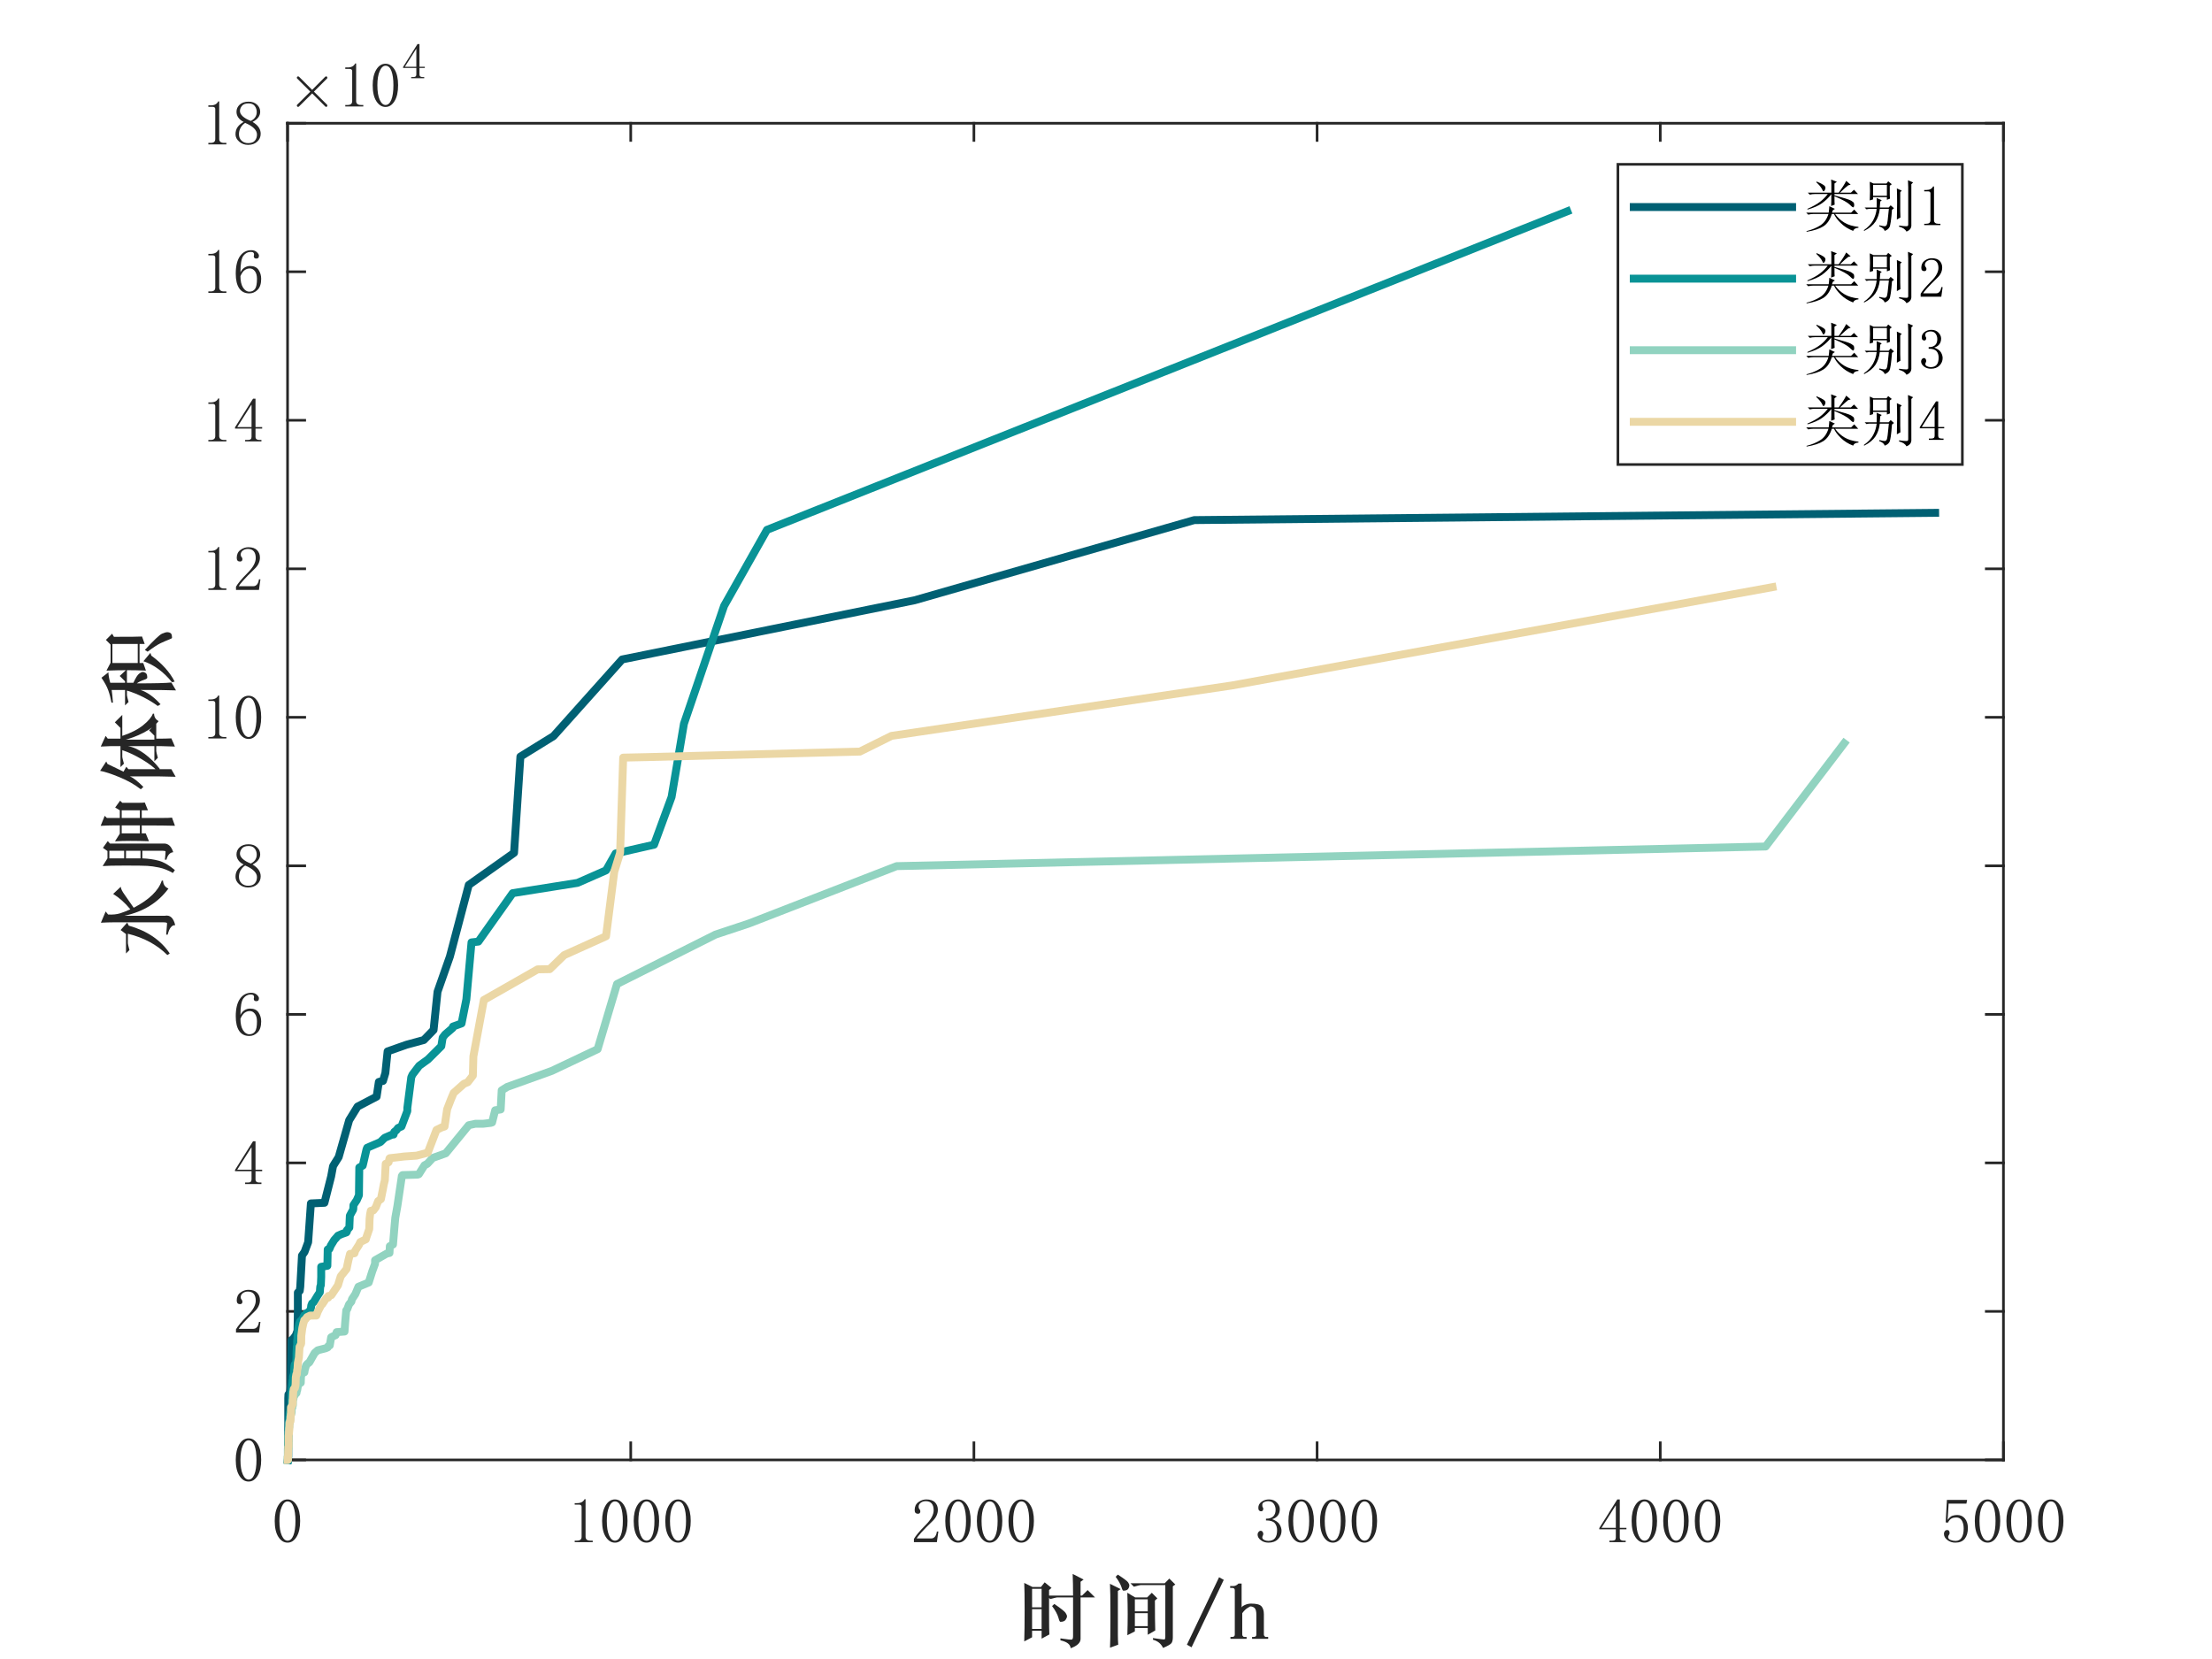 <?xml version="1.0"?>
<!DOCTYPE svg PUBLIC '-//W3C//DTD SVG 1.0//EN'
          'http://www.w3.org/TR/2001/REC-SVG-20010904/DTD/svg10.dtd'>
<svg xmlns:xlink="http://www.w3.org/1999/xlink" style="fill-opacity:1; color-rendering:auto; color-interpolation:auto; text-rendering:auto; stroke:black; stroke-linecap:square; stroke-miterlimit:10; shape-rendering:auto; stroke-opacity:1; fill:black; stroke-dasharray:none; font-weight:normal; stroke-width:1; font-family:'Dialog'; font-style:normal; stroke-linejoin:miter; font-size:12px; stroke-dashoffset:0; image-rendering:auto;" width="700" height="525" xmlns="http://www.w3.org/2000/svg"
><rect width="100%" height="100%" fill="#333333" stroke="none"/><!--Generated by the Batik Graphics2D SVG Generator--><defs id="genericDefs"
  /><g
  ><defs id="defs1"
    ><clipPath clipPathUnits="userSpaceOnUse" id="clipPath1"
      ><path d="M0 0 L700 0 L700 525 L0 525 L0 0 Z"
      /></clipPath
    ></defs
    ><g style="fill:white; stroke:white;"
    ><rect x="0" y="0" width="700" style="clip-path:url(#clipPath1); stroke:none;" height="525"
    /></g
    ><g style="fill:white; text-rendering:optimizeSpeed; color-rendering:optimizeSpeed; image-rendering:optimizeSpeed; shape-rendering:crispEdges; stroke:white; color-interpolation:sRGB;"
    ><rect x="0" width="700" height="525" y="0" style="stroke:none;"
      /><path style="stroke:none;" d="M91 462 L634 462 L634 39 L91 39 Z"
    /></g
    ><g style="fill:rgb(38,38,38); text-rendering:geometricPrecision; image-rendering:optimizeQuality; color-rendering:optimizeQuality; stroke-linejoin:round; stroke:rgb(38,38,38); color-interpolation:linearRGB; stroke-width:0.833;"
    ><line y2="462" style="fill:none;" x1="91" x2="634" y1="462"
      /><line y2="39" style="fill:none;" x1="91" x2="634" y1="39"
      /><line y2="456.57" style="fill:none;" x1="91" x2="91" y1="462"
      /><line y2="456.57" style="fill:none;" x1="199.6" x2="199.6" y1="462"
      /><line y2="456.57" style="fill:none;" x1="308.2" x2="308.2" y1="462"
      /><line y2="456.57" style="fill:none;" x1="416.8" x2="416.8" y1="462"
      /><line y2="456.57" style="fill:none;" x1="525.4" x2="525.4" y1="462"
      /><line y2="456.57" style="fill:none;" x1="634" x2="634" y1="462"
      /><line y2="44.43" style="fill:none;" x1="91" x2="91" y1="39"
      /><line y2="44.43" style="fill:none;" x1="199.6" x2="199.6" y1="39"
      /><line y2="44.43" style="fill:none;" x1="308.2" x2="308.2" y1="39"
      /><line y2="44.43" style="fill:none;" x1="416.8" x2="416.8" y1="39"
      /><line y2="44.43" style="fill:none;" x1="525.4" x2="525.4" y1="39"
      /><line y2="44.43" style="fill:none;" x1="634" x2="634" y1="39"
    /></g
    ><g transform="translate(91,469.333)" style="font-size:20px; fill:rgb(38,38,38); text-rendering:geometricPrecision; image-rendering:optimizeQuality; color-rendering:optimizeQuality; font-family:'宋体'; stroke:rgb(38,38,38); color-interpolation:linearRGB;"
    ><path style="stroke:none;" d="M0 5.797 Q-1.094 5.797 -1.836 7.477 Q-2.578 9.156 -2.578 11.969 Q-2.578 14.938 -1.836 16.578 Q-1.094 18.219 0 18.219 Q1.172 18.219 1.836 16.578 Q2.5 14.938 2.5 11.969 Q2.5 9.156 1.875 7.477 Q1.25 5.797 0 5.797 ZM0 18.844 Q-1.719 18.844 -2.891 17.047 Q-4.062 15.25 -4.062 11.969 Q-4.062 8.922 -2.93 7.047 Q-1.797 5.172 0 5.172 Q1.719 5.172 2.852 6.969 Q3.984 8.766 3.984 11.969 Q3.984 15.172 2.852 17.008 Q1.719 18.844 0 18.844 Z"
    /></g
    ><g transform="translate(199.6,469.333)" style="font-size:20px; fill:rgb(38,38,38); text-rendering:geometricPrecision; image-rendering:optimizeQuality; color-rendering:optimizeQuality; font-family:'宋体'; stroke:rgb(38,38,38); color-interpolation:linearRGB;"
    ><path style="stroke:none;" d="M-14.297 5.094 L-14.297 16.969 Q-14.297 17.594 -13.906 17.906 Q-13.516 18.219 -12.812 18.219 L-12.031 18.219 L-12.031 18.688 L-17.734 18.688 L-17.734 18.219 L-17.031 18.219 Q-16.25 18.219 -15.898 17.906 Q-15.547 17.594 -15.547 16.969 L-15.547 7.516 Q-15.547 7.203 -15.742 7.008 Q-15.938 6.812 -16.328 6.812 L-17.734 6.812 L-17.734 6.344 L-17.031 6.344 Q-16.094 6.344 -15.508 6.031 Q-14.922 5.719 -14.609 5.094 L-14.297 5.094 ZM-5 5.797 Q-6.094 5.797 -6.836 7.477 Q-7.578 9.156 -7.578 11.969 Q-7.578 14.938 -6.836 16.578 Q-6.094 18.219 -5 18.219 Q-3.828 18.219 -3.164 16.578 Q-2.5 14.938 -2.5 11.969 Q-2.5 9.156 -3.125 7.477 Q-3.75 5.797 -5 5.797 ZM-5 18.844 Q-6.719 18.844 -7.891 17.047 Q-9.062 15.25 -9.062 11.969 Q-9.062 8.922 -7.93 7.047 Q-6.797 5.172 -5 5.172 Q-3.281 5.172 -2.148 6.969 Q-1.016 8.766 -1.016 11.969 Q-1.016 15.172 -2.148 17.008 Q-3.281 18.844 -5 18.844 ZM5 5.797 Q3.906 5.797 3.164 7.477 Q2.422 9.156 2.422 11.969 Q2.422 14.938 3.164 16.578 Q3.906 18.219 5 18.219 Q6.172 18.219 6.836 16.578 Q7.5 14.938 7.5 11.969 Q7.5 9.156 6.875 7.477 Q6.25 5.797 5 5.797 ZM5 18.844 Q3.281 18.844 2.109 17.047 Q0.938 15.25 0.938 11.969 Q0.938 8.922 2.07 7.047 Q3.203 5.172 5 5.172 Q6.719 5.172 7.852 6.969 Q8.984 8.766 8.984 11.969 Q8.984 15.172 7.852 17.008 Q6.719 18.844 5 18.844 ZM15 5.797 Q13.906 5.797 13.164 7.477 Q12.422 9.156 12.422 11.969 Q12.422 14.938 13.164 16.578 Q13.906 18.219 15 18.219 Q16.172 18.219 16.836 16.578 Q17.5 14.938 17.5 11.969 Q17.5 9.156 16.875 7.477 Q16.25 5.797 15 5.797 ZM15 18.844 Q13.281 18.844 12.109 17.047 Q10.938 15.25 10.938 11.969 Q10.938 8.922 12.07 7.047 Q13.203 5.172 15 5.172 Q16.719 5.172 17.852 6.969 Q18.984 8.766 18.984 11.969 Q18.984 15.172 17.852 17.008 Q16.719 18.844 15 18.844 Z"
    /></g
    ><g transform="translate(308.2,469.333)" style="font-size:20px; fill:rgb(38,38,38); text-rendering:geometricPrecision; image-rendering:optimizeQuality; color-rendering:optimizeQuality; font-family:'宋体'; stroke:rgb(38,38,38); color-interpolation:linearRGB;"
    ><path style="stroke:none;" d="M-12.734 8.609 Q-12.734 7.203 -13.359 6.461 Q-13.984 5.719 -15.234 5.719 Q-16.172 5.719 -16.836 6.227 Q-17.5 6.734 -17.5 7.516 Q-17.5 7.984 -17.188 8.297 Q-16.953 8.609 -16.953 8.922 Q-16.953 9.312 -17.148 9.508 Q-17.344 9.703 -17.734 9.703 Q-18.203 9.703 -18.477 9.43 Q-18.75 9.156 -18.75 8.531 Q-18.75 6.891 -17.578 6.031 Q-16.406 5.172 -15.078 5.172 Q-13.203 5.172 -12.305 6.109 Q-11.406 7.047 -11.406 8.453 Q-11.406 9.391 -11.836 10.328 Q-12.266 11.266 -13.203 12.125 Q-15.469 14.312 -16.68 15.68 Q-17.891 17.047 -18.125 17.516 L-13.516 17.516 Q-12.812 17.516 -12.344 16.969 Q-11.875 16.422 -11.719 15.328 L-11.25 15.328 L-11.719 18.688 L-18.984 18.688 L-18.984 17.672 Q-18.594 16.969 -17.695 15.875 Q-16.797 14.781 -15.312 13.297 Q-13.984 11.969 -13.359 10.797 Q-12.734 9.625 -12.734 8.609 ZM-5 5.797 Q-6.094 5.797 -6.836 7.477 Q-7.578 9.156 -7.578 11.969 Q-7.578 14.938 -6.836 16.578 Q-6.094 18.219 -5 18.219 Q-3.828 18.219 -3.164 16.578 Q-2.5 14.938 -2.5 11.969 Q-2.5 9.156 -3.125 7.477 Q-3.75 5.797 -5 5.797 ZM-5 18.844 Q-6.719 18.844 -7.891 17.047 Q-9.062 15.25 -9.062 11.969 Q-9.062 8.922 -7.93 7.047 Q-6.797 5.172 -5 5.172 Q-3.281 5.172 -2.148 6.969 Q-1.016 8.766 -1.016 11.969 Q-1.016 15.172 -2.148 17.008 Q-3.281 18.844 -5 18.844 ZM5 5.797 Q3.906 5.797 3.164 7.477 Q2.422 9.156 2.422 11.969 Q2.422 14.938 3.164 16.578 Q3.906 18.219 5 18.219 Q6.172 18.219 6.836 16.578 Q7.5 14.938 7.5 11.969 Q7.5 9.156 6.875 7.477 Q6.25 5.797 5 5.797 ZM5 18.844 Q3.281 18.844 2.109 17.047 Q0.938 15.25 0.938 11.969 Q0.938 8.922 2.07 7.047 Q3.203 5.172 5 5.172 Q6.719 5.172 7.852 6.969 Q8.984 8.766 8.984 11.969 Q8.984 15.172 7.852 17.008 Q6.719 18.844 5 18.844 ZM15 5.797 Q13.906 5.797 13.164 7.477 Q12.422 9.156 12.422 11.969 Q12.422 14.938 13.164 16.578 Q13.906 18.219 15 18.219 Q16.172 18.219 16.836 16.578 Q17.5 14.938 17.5 11.969 Q17.5 9.156 16.875 7.477 Q16.25 5.797 15 5.797 ZM15 18.844 Q13.281 18.844 12.109 17.047 Q10.938 15.25 10.938 11.969 Q10.938 8.922 12.07 7.047 Q13.203 5.172 15 5.172 Q16.719 5.172 17.852 6.969 Q18.984 8.766 18.984 11.969 Q18.984 15.172 17.852 17.008 Q16.719 18.844 15 18.844 Z"
    /></g
    ><g transform="translate(416.8,469.333)" style="font-size:20px; fill:rgb(38,38,38); text-rendering:geometricPrecision; image-rendering:optimizeQuality; color-rendering:optimizeQuality; font-family:'宋体'; stroke:rgb(38,38,38); color-interpolation:linearRGB;"
    ><path style="stroke:none;" d="M-11.25 15.094 Q-11.25 16.578 -12.344 17.711 Q-13.438 18.844 -15.391 18.844 Q-16.797 18.844 -17.812 18.062 Q-18.828 17.281 -18.828 16.266 Q-18.828 15.797 -18.516 15.445 Q-18.203 15.094 -17.891 15.094 Q-17.422 15.094 -17.227 15.445 Q-17.031 15.797 -17.031 16.031 Q-17.031 16.422 -17.188 16.656 Q-17.344 16.969 -17.344 17.203 Q-17.344 17.672 -16.758 17.984 Q-16.172 18.297 -15.469 18.297 Q-14.062 18.297 -13.359 17.477 Q-12.656 16.656 -12.656 14.938 Q-12.656 13.531 -13.398 12.672 Q-14.141 11.812 -16.172 11.812 L-16.172 11.266 Q-14.609 11.266 -13.867 10.523 Q-13.125 9.781 -13.125 8.453 Q-13.125 7.359 -13.711 6.539 Q-14.297 5.719 -15.547 5.719 Q-16.094 5.719 -16.719 5.992 Q-17.344 6.266 -17.344 6.891 Q-17.344 7.516 -17.188 7.672 Q-17.031 7.828 -17.031 8.062 Q-17.031 8.453 -17.188 8.688 Q-17.344 8.922 -17.734 8.922 Q-18.047 8.922 -18.32 8.688 Q-18.594 8.453 -18.594 7.828 Q-18.594 6.656 -17.578 5.914 Q-16.562 5.172 -15.234 5.172 Q-13.672 5.172 -12.734 6.148 Q-11.797 7.125 -11.797 8.219 Q-11.797 9.391 -12.383 10.211 Q-12.969 11.031 -14.219 11.422 Q-12.5 12.047 -11.875 13.062 Q-11.25 14.078 -11.25 15.094 ZM-5 5.797 Q-6.094 5.797 -6.836 7.477 Q-7.578 9.156 -7.578 11.969 Q-7.578 14.938 -6.836 16.578 Q-6.094 18.219 -5 18.219 Q-3.828 18.219 -3.164 16.578 Q-2.5 14.938 -2.5 11.969 Q-2.5 9.156 -3.125 7.477 Q-3.75 5.797 -5 5.797 ZM-5 18.844 Q-6.719 18.844 -7.891 17.047 Q-9.062 15.25 -9.062 11.969 Q-9.062 8.922 -7.93 7.047 Q-6.797 5.172 -5 5.172 Q-3.281 5.172 -2.148 6.969 Q-1.016 8.766 -1.016 11.969 Q-1.016 15.172 -2.148 17.008 Q-3.281 18.844 -5 18.844 ZM5 5.797 Q3.906 5.797 3.164 7.477 Q2.422 9.156 2.422 11.969 Q2.422 14.938 3.164 16.578 Q3.906 18.219 5 18.219 Q6.172 18.219 6.836 16.578 Q7.5 14.938 7.5 11.969 Q7.5 9.156 6.875 7.477 Q6.25 5.797 5 5.797 ZM5 18.844 Q3.281 18.844 2.109 17.047 Q0.938 15.25 0.938 11.969 Q0.938 8.922 2.07 7.047 Q3.203 5.172 5 5.172 Q6.719 5.172 7.852 6.969 Q8.984 8.766 8.984 11.969 Q8.984 15.172 7.852 17.008 Q6.719 18.844 5 18.844 ZM15 5.797 Q13.906 5.797 13.164 7.477 Q12.422 9.156 12.422 11.969 Q12.422 14.938 13.164 16.578 Q13.906 18.219 15 18.219 Q16.172 18.219 16.836 16.578 Q17.5 14.938 17.5 11.969 Q17.5 9.156 16.875 7.477 Q16.25 5.797 15 5.797 ZM15 18.844 Q13.281 18.844 12.109 17.047 Q10.938 15.25 10.938 11.969 Q10.938 8.922 12.07 7.047 Q13.203 5.172 15 5.172 Q16.719 5.172 17.852 6.969 Q18.984 8.766 18.984 11.969 Q18.984 15.172 17.852 17.008 Q16.719 18.844 15 18.844 Z"
    /></g
    ><g transform="translate(525.4,469.333)" style="font-size:20px; fill:rgb(38,38,38); text-rendering:geometricPrecision; image-rendering:optimizeQuality; color-rendering:optimizeQuality; font-family:'宋体'; stroke:rgb(38,38,38); color-interpolation:linearRGB;"
    ><path style="stroke:none;" d="M-12.812 17.203 Q-12.812 17.75 -12.5 17.984 Q-12.188 18.219 -11.641 18.219 L-10.938 18.219 L-10.938 18.688 L-16.094 18.688 L-16.094 18.219 L-15.234 18.219 Q-14.609 18.219 -14.336 17.984 Q-14.062 17.75 -14.062 17.203 L-14.062 14.625 L-19.297 14.625 L-19.297 14.234 L-13.594 5.172 L-12.812 5.172 L-12.812 14.156 L-10.703 14.156 L-10.703 14.625 L-12.812 14.625 L-12.812 17.203 ZM-14.141 7.125 L-18.594 14.156 L-14.062 14.156 L-14.062 7.125 L-14.141 7.125 ZM-5 5.797 Q-6.094 5.797 -6.836 7.477 Q-7.578 9.156 -7.578 11.969 Q-7.578 14.938 -6.836 16.578 Q-6.094 18.219 -5 18.219 Q-3.828 18.219 -3.164 16.578 Q-2.5 14.938 -2.5 11.969 Q-2.5 9.156 -3.125 7.477 Q-3.75 5.797 -5 5.797 ZM-5 18.844 Q-6.719 18.844 -7.891 17.047 Q-9.062 15.25 -9.062 11.969 Q-9.062 8.922 -7.93 7.047 Q-6.797 5.172 -5 5.172 Q-3.281 5.172 -2.148 6.969 Q-1.016 8.766 -1.016 11.969 Q-1.016 15.172 -2.148 17.008 Q-3.281 18.844 -5 18.844 ZM5 5.797 Q3.906 5.797 3.164 7.477 Q2.422 9.156 2.422 11.969 Q2.422 14.938 3.164 16.578 Q3.906 18.219 5 18.219 Q6.172 18.219 6.836 16.578 Q7.5 14.938 7.5 11.969 Q7.5 9.156 6.875 7.477 Q6.25 5.797 5 5.797 ZM5 18.844 Q3.281 18.844 2.109 17.047 Q0.938 15.25 0.938 11.969 Q0.938 8.922 2.07 7.047 Q3.203 5.172 5 5.172 Q6.719 5.172 7.852 6.969 Q8.984 8.766 8.984 11.969 Q8.984 15.172 7.852 17.008 Q6.719 18.844 5 18.844 ZM15 5.797 Q13.906 5.797 13.164 7.477 Q12.422 9.156 12.422 11.969 Q12.422 14.938 13.164 16.578 Q13.906 18.219 15 18.219 Q16.172 18.219 16.836 16.578 Q17.5 14.938 17.5 11.969 Q17.5 9.156 16.875 7.477 Q16.25 5.797 15 5.797 ZM15 18.844 Q13.281 18.844 12.109 17.047 Q10.938 15.25 10.938 11.969 Q10.938 8.922 12.07 7.047 Q13.203 5.172 15 5.172 Q16.719 5.172 17.852 6.969 Q18.984 8.766 18.984 11.969 Q18.984 15.172 17.852 17.008 Q16.719 18.844 15 18.844 Z"
    /></g
    ><g transform="translate(634,469.333)" style="font-size:20px; fill:rgb(38,38,38); text-rendering:geometricPrecision; image-rendering:optimizeQuality; color-rendering:optimizeQuality; font-family:'宋体'; stroke:rgb(38,38,38); color-interpolation:linearRGB;"
    ><path style="stroke:none;" d="M-14.609 10.094 Q-13.125 10.094 -12.188 11.227 Q-11.25 12.359 -11.25 14.234 Q-11.25 16.344 -12.227 17.594 Q-13.203 18.844 -15.234 18.844 Q-16.641 18.844 -17.734 18.023 Q-18.828 17.203 -18.828 16.031 Q-18.828 15.562 -18.555 15.211 Q-18.281 14.859 -17.812 14.859 Q-17.344 14.859 -17.188 15.172 Q-17.031 15.484 -17.031 15.719 Q-17.031 16.188 -17.266 16.422 Q-17.5 16.734 -17.5 17.047 Q-17.5 17.672 -16.758 17.984 Q-16.016 18.297 -15.156 18.297 Q-13.906 18.297 -13.242 17.281 Q-12.578 16.266 -12.578 14.391 Q-12.578 12.828 -13.164 11.852 Q-13.75 10.875 -14.922 10.875 Q-15.781 10.875 -16.406 11.188 Q-17.031 11.5 -17.578 12.516 L-18.281 12.438 L-17.891 5.328 L-11.484 5.328 L-11.719 6.5 L-17.344 6.5 L-17.656 11.656 Q-16.875 10.562 -16.133 10.328 Q-15.391 10.094 -14.609 10.094 ZM-5 5.797 Q-6.094 5.797 -6.836 7.477 Q-7.578 9.156 -7.578 11.969 Q-7.578 14.938 -6.836 16.578 Q-6.094 18.219 -5 18.219 Q-3.828 18.219 -3.164 16.578 Q-2.5 14.938 -2.5 11.969 Q-2.5 9.156 -3.125 7.477 Q-3.75 5.797 -5 5.797 ZM-5 18.844 Q-6.719 18.844 -7.891 17.047 Q-9.062 15.25 -9.062 11.969 Q-9.062 8.922 -7.93 7.047 Q-6.797 5.172 -5 5.172 Q-3.281 5.172 -2.148 6.969 Q-1.016 8.766 -1.016 11.969 Q-1.016 15.172 -2.148 17.008 Q-3.281 18.844 -5 18.844 ZM5 5.797 Q3.906 5.797 3.164 7.477 Q2.422 9.156 2.422 11.969 Q2.422 14.938 3.164 16.578 Q3.906 18.219 5 18.219 Q6.172 18.219 6.836 16.578 Q7.5 14.938 7.5 11.969 Q7.5 9.156 6.875 7.477 Q6.25 5.797 5 5.797 ZM5 18.844 Q3.281 18.844 2.109 17.047 Q0.938 15.25 0.938 11.969 Q0.938 8.922 2.07 7.047 Q3.203 5.172 5 5.172 Q6.719 5.172 7.852 6.969 Q8.984 8.766 8.984 11.969 Q8.984 15.172 7.852 17.008 Q6.719 18.844 5 18.844 ZM15 5.797 Q13.906 5.797 13.164 7.477 Q12.422 9.156 12.422 11.969 Q12.422 14.938 13.164 16.578 Q13.906 18.219 15 18.219 Q16.172 18.219 16.836 16.578 Q17.5 14.938 17.5 11.969 Q17.5 9.156 16.875 7.477 Q16.25 5.797 15 5.797 ZM15 18.844 Q13.281 18.844 12.109 17.047 Q10.938 15.25 10.938 11.969 Q10.938 8.922 12.07 7.047 Q13.203 5.172 15 5.172 Q16.719 5.172 17.852 6.969 Q18.984 8.766 18.984 11.969 Q18.984 15.172 17.852 17.008 Q16.719 18.844 15 18.844 Z"
    /></g
    ><g transform="translate(362.5,495)" style="font-size:25px; fill:rgb(38,38,38); text-rendering:geometricPrecision; image-rendering:optimizeQuality; color-rendering:optimizeQuality; font-family:'宋体'; stroke:rgb(38,38,38); color-interpolation:linearRGB; font-weight:bold;"
    ><path style="stroke:none;" d="M-22.922 9.938 Q-22.922 6.125 -23.047 3.078 L-19.578 4.859 L-20.547 5.547 L-20.547 9.938 L-20.094 9.938 L-18.312 8.188 L-15.969 10.516 L-20.547 10.516 L-20.547 23.609 Q-20.547 25.469 -23.688 26.594 Q-23.797 24.781 -26.922 24.094 L-26.922 23.469 Q-23.797 23.938 -23.359 23.867 Q-22.922 23.797 -22.922 22.734 L-22.922 10.516 L-28 10.516 Q-28.266 10.516 -30.141 11.031 L-31.219 9.938 L-22.922 9.938 ZM-28.844 12.578 Q-25.734 14.719 -25.289 15.406 Q-24.844 16.094 -24.844 16.484 Q-24.844 16.969 -25.289 17.602 Q-25.734 18.234 -26.922 18.234 Q-27.219 18.234 -27.516 17.062 Q-28 15.312 -29.562 13.25 L-28.844 12.578 ZM-35.891 7.781 L-35.891 13.641 L-32.875 13.641 L-32.875 7.781 L-35.891 7.781 ZM-35.891 14.234 L-35.891 20.484 L-32.875 20.484 L-32.875 14.234 L-35.891 14.234 ZM-30.516 16.188 Q-30.516 20.875 -30.422 22.234 L-32.875 23.562 L-32.875 21.062 L-35.891 21.062 L-35.891 23.125 L-38.375 24.438 Q-38.25 20.781 -38.25 14.531 Q-38.25 8.281 -38.375 5.922 L-35.781 7.203 L-33.078 7.203 L-31.906 5.734 L-29.734 7.5 L-30.516 8.172 L-30.516 16.188 ZM-5.742 22.469 Q-5.633 18.828 -5.633 15.75 Q-5.633 12.672 -5.758 9.031 L-3.273 10.516 L0.523 10.516 L1.992 9.047 L3.758 10.812 L2.977 11.5 Q2.977 17.938 3.086 20.969 L0.711 22.328 L0.711 20.188 L-3.367 20.188 L-3.367 21.266 L-5.742 22.469 ZM-3.367 11.109 L-3.367 14.922 L0.711 14.922 L0.711 11.109 L-3.367 11.109 ZM-3.367 15.5 L-3.367 19.609 L0.711 19.609 L0.711 15.5 L-3.367 15.5 ZM-8.758 3.297 Q-5.898 5.156 -5.508 5.742 Q-5.117 6.328 -5.117 6.719 Q-5.117 7.297 -5.508 7.836 Q-5.898 8.375 -7.008 8.375 Q-7.289 8.375 -7.586 7.297 Q-8.07 5.828 -9.445 3.984 L-8.758 3.297 ZM-8.742 22.344 Q-8.742 23.906 -8.633 25.469 L-11.227 26.422 Q-11.102 24.594 -11.102 16.383 Q-11.102 8.172 -11.242 6.203 L-7.852 7.891 L-8.742 8.469 L-8.742 22.344 ZM2.367 23.375 Q5.773 23.891 6.023 23.797 Q6.273 23.703 6.273 23.016 L6.273 6.609 L-1.539 6.609 Q-1.805 6.609 -3.68 7.125 L-4.758 6.031 L6.086 6.031 L7.539 4.547 L9.43 6.422 L8.648 7 L8.648 23.125 Q8.648 24.391 8.211 24.977 Q7.773 25.562 5.555 26.5 Q4.617 24.484 2.367 23.906 L2.367 23.375 ZM14.578 26.297 L13.109 25.469 L23.281 4.125 L24.766 4.953 L14.578 26.297 ZM26.883 23.609 L26.883 23.016 L27.367 23.016 Q27.867 23.016 28.062 22.82 Q28.258 22.625 28.258 22.234 L28.258 8.281 Q28.258 7.891 28.062 7.695 Q27.867 7.5 27.367 7.5 L26.789 7.5 L26.789 6.906 L27.867 6.906 Q28.258 6.906 28.648 6.711 Q29.039 6.516 29.43 6.125 L30.414 6.125 L30.414 13.719 Q30.492 13.359 31.422 12.914 Q32.352 12.469 33.43 12.469 Q35.898 12.469 36.68 13.305 Q37.461 14.141 37.461 15.891 L37.461 22.234 Q37.461 22.625 37.703 22.82 Q37.945 23.016 37.945 23.016 L38.82 23.016 L38.82 23.609 L33.727 23.609 L33.727 23.016 L34.211 23.016 Q34.695 23.016 34.891 22.82 Q35.086 22.625 35.086 22.234 L35.086 16.094 Q35.086 14.422 34.547 13.891 Q34.008 13.359 33.133 13.359 Q33.133 13.359 32.312 13.844 Q31.492 14.328 30.617 15.5 L30.617 22.234 Q30.617 22.625 30.859 22.82 Q31.102 23.016 31.102 23.016 L31.992 23.016 L31.992 23.609 L26.883 23.609 Z"
    /></g
    ><g style="fill:rgb(38,38,38); text-rendering:geometricPrecision; image-rendering:optimizeQuality; color-rendering:optimizeQuality; stroke-linejoin:round; stroke:rgb(38,38,38); color-interpolation:linearRGB; stroke-width:0.833;"
    ><line y2="39" style="fill:none;" x1="91" x2="91" y1="462"
      /><line y2="39" style="fill:none;" x1="634" x2="634" y1="462"
      /><line y2="462" style="fill:none;" x1="91" x2="96.43" y1="462"
      /><line y2="415" style="fill:none;" x1="91" x2="96.43" y1="415"
      /><line y2="368" style="fill:none;" x1="91" x2="96.43" y1="368"
      /><line y2="321" style="fill:none;" x1="91" x2="96.43" y1="321"
      /><line y2="274" style="fill:none;" x1="91" x2="96.43" y1="274"
      /><line y2="227" style="fill:none;" x1="91" x2="96.43" y1="227"
      /><line y2="180" style="fill:none;" x1="91" x2="96.43" y1="180"
      /><line y2="133" style="fill:none;" x1="91" x2="96.43" y1="133"
      /><line y2="86" style="fill:none;" x1="91" x2="96.43" y1="86"
      /><line y2="39" style="fill:none;" x1="91" x2="96.43" y1="39"
      /><line y2="462" style="fill:none;" x1="634" x2="628.57" y1="462"
      /><line y2="415" style="fill:none;" x1="634" x2="628.57" y1="415"
      /><line y2="368" style="fill:none;" x1="634" x2="628.57" y1="368"
      /><line y2="321" style="fill:none;" x1="634" x2="628.57" y1="321"
      /><line y2="274" style="fill:none;" x1="634" x2="628.57" y1="274"
      /><line y2="227" style="fill:none;" x1="634" x2="628.57" y1="227"
      /><line y2="180" style="fill:none;" x1="634" x2="628.57" y1="180"
      /><line y2="133" style="fill:none;" x1="634" x2="628.57" y1="133"
      /><line y2="86" style="fill:none;" x1="634" x2="628.57" y1="86"
      /><line y2="39" style="fill:none;" x1="634" x2="628.57" y1="39"
    /></g
    ><g transform="translate(83.667,462)" style="font-size:20px; fill:rgb(38,38,38); text-rendering:geometricPrecision; image-rendering:optimizeQuality; color-rendering:optimizeQuality; font-family:'宋体'; stroke:rgb(38,38,38); color-interpolation:linearRGB;"
    ><path style="stroke:none;" d="M-5 -6.203 Q-6.094 -6.203 -6.836 -4.523 Q-7.578 -2.844 -7.578 -0.031 Q-7.578 2.938 -6.836 4.578 Q-6.094 6.219 -5 6.219 Q-3.828 6.219 -3.164 4.578 Q-2.5 2.938 -2.5 -0.031 Q-2.5 -2.844 -3.125 -4.523 Q-3.75 -6.203 -5 -6.203 ZM-5 6.844 Q-6.719 6.844 -7.891 5.047 Q-9.062 3.25 -9.062 -0.031 Q-9.062 -3.078 -7.93 -4.953 Q-6.797 -6.828 -5 -6.828 Q-3.281 -6.828 -2.148 -5.031 Q-1.016 -3.234 -1.016 -0.031 Q-1.016 3.172 -2.148 5.008 Q-3.281 6.844 -5 6.844 Z"
    /></g
    ><g transform="translate(83.667,415)" style="font-size:20px; fill:rgb(38,38,38); text-rendering:geometricPrecision; image-rendering:optimizeQuality; color-rendering:optimizeQuality; font-family:'宋体'; stroke:rgb(38,38,38); color-interpolation:linearRGB;"
    ><path style="stroke:none;" d="M-2.734 -3.391 Q-2.734 -4.797 -3.359 -5.539 Q-3.984 -6.281 -5.234 -6.281 Q-6.172 -6.281 -6.836 -5.773 Q-7.5 -5.266 -7.5 -4.484 Q-7.5 -4.016 -7.188 -3.703 Q-6.953 -3.391 -6.953 -3.078 Q-6.953 -2.688 -7.148 -2.492 Q-7.344 -2.297 -7.734 -2.297 Q-8.203 -2.297 -8.477 -2.57 Q-8.75 -2.844 -8.75 -3.469 Q-8.75 -5.109 -7.578 -5.969 Q-6.406 -6.828 -5.078 -6.828 Q-3.203 -6.828 -2.305 -5.891 Q-1.406 -4.953 -1.406 -3.547 Q-1.406 -2.609 -1.836 -1.672 Q-2.266 -0.734 -3.203 0.125 Q-5.469 2.312 -6.68 3.68 Q-7.891 5.047 -8.125 5.516 L-3.516 5.516 Q-2.812 5.516 -2.344 4.969 Q-1.875 4.422 -1.719 3.328 L-1.25 3.328 L-1.719 6.688 L-8.984 6.688 L-8.984 5.672 Q-8.594 4.969 -7.695 3.875 Q-6.797 2.781 -5.312 1.297 Q-3.984 -0.031 -3.359 -1.203 Q-2.734 -2.375 -2.734 -3.391 Z"
    /></g
    ><g transform="translate(83.667,368)" style="font-size:20px; fill:rgb(38,38,38); text-rendering:geometricPrecision; image-rendering:optimizeQuality; color-rendering:optimizeQuality; font-family:'宋体'; stroke:rgb(38,38,38); color-interpolation:linearRGB;"
    ><path style="stroke:none;" d="M-2.812 5.203 Q-2.812 5.75 -2.5 5.984 Q-2.188 6.219 -1.641 6.219 L-0.938 6.219 L-0.938 6.688 L-6.094 6.688 L-6.094 6.219 L-5.234 6.219 Q-4.609 6.219 -4.336 5.984 Q-4.062 5.75 -4.062 5.203 L-4.062 2.625 L-9.297 2.625 L-9.297 2.234 L-3.594 -6.828 L-2.812 -6.828 L-2.812 2.156 L-0.703 2.156 L-0.703 2.625 L-2.812 2.625 L-2.812 5.203 ZM-4.141 -4.875 L-8.594 2.156 L-4.062 2.156 L-4.062 -4.875 L-4.141 -4.875 Z"
    /></g
    ><g transform="translate(83.667,321)" style="font-size:20px; fill:rgb(38,38,38); text-rendering:geometricPrecision; image-rendering:optimizeQuality; color-rendering:optimizeQuality; font-family:'宋体'; stroke:rgb(38,38,38); color-interpolation:linearRGB;"
    ><path style="stroke:none;" d="M-7.578 1.375 Q-7.578 3.719 -6.758 5.008 Q-5.938 6.297 -4.766 6.297 Q-3.594 6.297 -2.969 5.438 Q-2.344 4.578 -2.344 2.234 Q-2.344 0.672 -3.008 -0.188 Q-3.672 -1.047 -4.609 -1.047 Q-5.469 -1.047 -6.211 -0.539 Q-6.953 -0.031 -7.578 1.375 ZM-4.531 -1.828 Q-2.656 -1.828 -1.836 -0.578 Q-1.016 0.672 -1.016 2.234 Q-1.016 4.578 -2.148 5.711 Q-3.281 6.844 -4.766 6.844 Q-6.875 6.844 -7.969 5.242 Q-9.062 3.641 -9.062 0.594 Q-9.062 -3 -7.734 -4.914 Q-6.406 -6.828 -4.141 -6.828 Q-3.047 -6.828 -2.383 -6.203 Q-1.719 -5.578 -1.719 -5.109 Q-1.719 -4.641 -1.914 -4.406 Q-2.109 -4.172 -2.578 -4.172 Q-2.969 -4.172 -3.164 -4.367 Q-3.359 -4.562 -3.359 -4.953 Q-3.359 -5.109 -3.281 -5.266 Q-3.281 -5.422 -3.281 -5.578 Q-3.281 -5.891 -3.516 -6.086 Q-3.75 -6.281 -4.375 -6.281 Q-5.703 -6.281 -6.641 -5.07 Q-7.578 -3.859 -7.578 0.203 Q-7.109 -0.812 -6.289 -1.32 Q-5.469 -1.828 -4.531 -1.828 Z"
    /></g
    ><g transform="translate(83.667,274)" style="font-size:20px; fill:rgb(38,38,38); text-rendering:geometricPrecision; image-rendering:optimizeQuality; color-rendering:optimizeQuality; font-family:'宋体'; stroke:rgb(38,38,38); color-interpolation:linearRGB;"
    ><path style="stroke:none;" d="M-8.047 3.484 Q-8.047 4.734 -7.227 5.516 Q-6.406 6.297 -5.156 6.297 Q-3.672 6.297 -3.008 5.516 Q-2.344 4.734 -2.344 3.562 Q-2.344 2.547 -3.281 1.609 Q-4.219 0.672 -6.094 -0.109 Q-7.031 0.516 -7.539 1.453 Q-8.047 2.391 -8.047 3.484 ZM-1.172 3.328 Q-1.172 4.812 -2.266 5.828 Q-3.359 6.844 -5.156 6.844 Q-6.797 6.844 -7.969 5.828 Q-9.141 4.812 -9.141 3.484 Q-9.141 2.156 -8.477 1.219 Q-7.812 0.281 -6.562 -0.422 Q-7.656 -0.969 -8.242 -1.789 Q-8.828 -2.609 -8.828 -3.625 Q-8.828 -4.953 -7.812 -5.891 Q-6.797 -6.828 -5 -6.828 Q-3.359 -6.828 -2.344 -5.891 Q-1.328 -4.953 -1.328 -3.625 Q-1.328 -2.688 -1.914 -1.867 Q-2.5 -1.047 -3.75 -0.422 Q-2.422 0.359 -1.797 1.297 Q-1.172 2.234 -1.172 3.328 ZM-2.422 -3.547 Q-2.422 -4.641 -3.047 -5.461 Q-3.672 -6.281 -5 -6.281 Q-6.484 -6.281 -7.109 -5.5 Q-7.734 -4.719 -7.734 -3.859 Q-7.734 -3 -6.836 -2.18 Q-5.938 -1.359 -4.297 -0.734 Q-3.359 -1.203 -2.891 -1.906 Q-2.422 -2.609 -2.422 -3.547 Z"
    /></g
    ><g transform="translate(83.667,227)" style="font-size:20px; fill:rgb(38,38,38); text-rendering:geometricPrecision; image-rendering:optimizeQuality; color-rendering:optimizeQuality; font-family:'宋体'; stroke:rgb(38,38,38); color-interpolation:linearRGB;"
    ><path style="stroke:none;" d="M-14.297 -6.906 L-14.297 4.969 Q-14.297 5.594 -13.906 5.906 Q-13.516 6.219 -12.812 6.219 L-12.031 6.219 L-12.031 6.688 L-17.734 6.688 L-17.734 6.219 L-17.031 6.219 Q-16.25 6.219 -15.898 5.906 Q-15.547 5.594 -15.547 4.969 L-15.547 -4.484 Q-15.547 -4.797 -15.742 -4.992 Q-15.938 -5.188 -16.328 -5.188 L-17.734 -5.188 L-17.734 -5.656 L-17.031 -5.656 Q-16.094 -5.656 -15.508 -5.969 Q-14.922 -6.281 -14.609 -6.906 L-14.297 -6.906 ZM-5 -6.203 Q-6.094 -6.203 -6.836 -4.523 Q-7.578 -2.844 -7.578 -0.031 Q-7.578 2.938 -6.836 4.578 Q-6.094 6.219 -5 6.219 Q-3.828 6.219 -3.164 4.578 Q-2.5 2.938 -2.5 -0.031 Q-2.5 -2.844 -3.125 -4.523 Q-3.75 -6.203 -5 -6.203 ZM-5 6.844 Q-6.719 6.844 -7.891 5.047 Q-9.062 3.25 -9.062 -0.031 Q-9.062 -3.078 -7.93 -4.953 Q-6.797 -6.828 -5 -6.828 Q-3.281 -6.828 -2.148 -5.031 Q-1.016 -3.234 -1.016 -0.031 Q-1.016 3.172 -2.148 5.008 Q-3.281 6.844 -5 6.844 Z"
    /></g
    ><g transform="translate(83.667,180)" style="font-size:20px; fill:rgb(38,38,38); text-rendering:geometricPrecision; image-rendering:optimizeQuality; color-rendering:optimizeQuality; font-family:'宋体'; stroke:rgb(38,38,38); color-interpolation:linearRGB;"
    ><path style="stroke:none;" d="M-14.297 -6.906 L-14.297 4.969 Q-14.297 5.594 -13.906 5.906 Q-13.516 6.219 -12.812 6.219 L-12.031 6.219 L-12.031 6.688 L-17.734 6.688 L-17.734 6.219 L-17.031 6.219 Q-16.25 6.219 -15.898 5.906 Q-15.547 5.594 -15.547 4.969 L-15.547 -4.484 Q-15.547 -4.797 -15.742 -4.992 Q-15.938 -5.188 -16.328 -5.188 L-17.734 -5.188 L-17.734 -5.656 L-17.031 -5.656 Q-16.094 -5.656 -15.508 -5.969 Q-14.922 -6.281 -14.609 -6.906 L-14.297 -6.906 ZM-2.734 -3.391 Q-2.734 -4.797 -3.359 -5.539 Q-3.984 -6.281 -5.234 -6.281 Q-6.172 -6.281 -6.836 -5.773 Q-7.5 -5.266 -7.5 -4.484 Q-7.5 -4.016 -7.188 -3.703 Q-6.953 -3.391 -6.953 -3.078 Q-6.953 -2.688 -7.148 -2.492 Q-7.344 -2.297 -7.734 -2.297 Q-8.203 -2.297 -8.477 -2.57 Q-8.75 -2.844 -8.75 -3.469 Q-8.75 -5.109 -7.578 -5.969 Q-6.406 -6.828 -5.078 -6.828 Q-3.203 -6.828 -2.305 -5.891 Q-1.406 -4.953 -1.406 -3.547 Q-1.406 -2.609 -1.836 -1.672 Q-2.266 -0.734 -3.203 0.125 Q-5.469 2.312 -6.68 3.68 Q-7.891 5.047 -8.125 5.516 L-3.516 5.516 Q-2.812 5.516 -2.344 4.969 Q-1.875 4.422 -1.719 3.328 L-1.25 3.328 L-1.719 6.688 L-8.984 6.688 L-8.984 5.672 Q-8.594 4.969 -7.695 3.875 Q-6.797 2.781 -5.312 1.297 Q-3.984 -0.031 -3.359 -1.203 Q-2.734 -2.375 -2.734 -3.391 Z"
    /></g
    ><g transform="translate(83.667,133)" style="font-size:20px; fill:rgb(38,38,38); text-rendering:geometricPrecision; image-rendering:optimizeQuality; color-rendering:optimizeQuality; font-family:'宋体'; stroke:rgb(38,38,38); color-interpolation:linearRGB;"
    ><path style="stroke:none;" d="M-14.297 -6.906 L-14.297 4.969 Q-14.297 5.594 -13.906 5.906 Q-13.516 6.219 -12.812 6.219 L-12.031 6.219 L-12.031 6.688 L-17.734 6.688 L-17.734 6.219 L-17.031 6.219 Q-16.25 6.219 -15.898 5.906 Q-15.547 5.594 -15.547 4.969 L-15.547 -4.484 Q-15.547 -4.797 -15.742 -4.992 Q-15.938 -5.188 -16.328 -5.188 L-17.734 -5.188 L-17.734 -5.656 L-17.031 -5.656 Q-16.094 -5.656 -15.508 -5.969 Q-14.922 -6.281 -14.609 -6.906 L-14.297 -6.906 ZM-2.812 5.203 Q-2.812 5.75 -2.5 5.984 Q-2.188 6.219 -1.641 6.219 L-0.938 6.219 L-0.938 6.688 L-6.094 6.688 L-6.094 6.219 L-5.234 6.219 Q-4.609 6.219 -4.336 5.984 Q-4.062 5.75 -4.062 5.203 L-4.062 2.625 L-9.297 2.625 L-9.297 2.234 L-3.594 -6.828 L-2.812 -6.828 L-2.812 2.156 L-0.703 2.156 L-0.703 2.625 L-2.812 2.625 L-2.812 5.203 ZM-4.141 -4.875 L-8.594 2.156 L-4.062 2.156 L-4.062 -4.875 L-4.141 -4.875 Z"
    /></g
    ><g transform="translate(83.667,86)" style="font-size:20px; fill:rgb(38,38,38); text-rendering:geometricPrecision; image-rendering:optimizeQuality; color-rendering:optimizeQuality; font-family:'宋体'; stroke:rgb(38,38,38); color-interpolation:linearRGB;"
    ><path style="stroke:none;" d="M-14.297 -6.906 L-14.297 4.969 Q-14.297 5.594 -13.906 5.906 Q-13.516 6.219 -12.812 6.219 L-12.031 6.219 L-12.031 6.688 L-17.734 6.688 L-17.734 6.219 L-17.031 6.219 Q-16.25 6.219 -15.898 5.906 Q-15.547 5.594 -15.547 4.969 L-15.547 -4.484 Q-15.547 -4.797 -15.742 -4.992 Q-15.938 -5.188 -16.328 -5.188 L-17.734 -5.188 L-17.734 -5.656 L-17.031 -5.656 Q-16.094 -5.656 -15.508 -5.969 Q-14.922 -6.281 -14.609 -6.906 L-14.297 -6.906 ZM-7.578 1.375 Q-7.578 3.719 -6.758 5.008 Q-5.938 6.297 -4.766 6.297 Q-3.594 6.297 -2.969 5.438 Q-2.344 4.578 -2.344 2.234 Q-2.344 0.672 -3.008 -0.188 Q-3.672 -1.047 -4.609 -1.047 Q-5.469 -1.047 -6.211 -0.539 Q-6.953 -0.031 -7.578 1.375 ZM-4.531 -1.828 Q-2.656 -1.828 -1.836 -0.578 Q-1.016 0.672 -1.016 2.234 Q-1.016 4.578 -2.148 5.711 Q-3.281 6.844 -4.766 6.844 Q-6.875 6.844 -7.969 5.242 Q-9.062 3.641 -9.062 0.594 Q-9.062 -3 -7.734 -4.914 Q-6.406 -6.828 -4.141 -6.828 Q-3.047 -6.828 -2.383 -6.203 Q-1.719 -5.578 -1.719 -5.109 Q-1.719 -4.641 -1.914 -4.406 Q-2.109 -4.172 -2.578 -4.172 Q-2.969 -4.172 -3.164 -4.367 Q-3.359 -4.562 -3.359 -4.953 Q-3.359 -5.109 -3.281 -5.266 Q-3.281 -5.422 -3.281 -5.578 Q-3.281 -5.891 -3.516 -6.086 Q-3.75 -6.281 -4.375 -6.281 Q-5.703 -6.281 -6.641 -5.07 Q-7.578 -3.859 -7.578 0.203 Q-7.109 -0.812 -6.289 -1.32 Q-5.469 -1.828 -4.531 -1.828 Z"
    /></g
    ><g transform="translate(83.667,39)" style="font-size:20px; fill:rgb(38,38,38); text-rendering:geometricPrecision; image-rendering:optimizeQuality; color-rendering:optimizeQuality; font-family:'宋体'; stroke:rgb(38,38,38); color-interpolation:linearRGB;"
    ><path style="stroke:none;" d="M-14.297 -6.906 L-14.297 4.969 Q-14.297 5.594 -13.906 5.906 Q-13.516 6.219 -12.812 6.219 L-12.031 6.219 L-12.031 6.688 L-17.734 6.688 L-17.734 6.219 L-17.031 6.219 Q-16.25 6.219 -15.898 5.906 Q-15.547 5.594 -15.547 4.969 L-15.547 -4.484 Q-15.547 -4.797 -15.742 -4.992 Q-15.938 -5.188 -16.328 -5.188 L-17.734 -5.188 L-17.734 -5.656 L-17.031 -5.656 Q-16.094 -5.656 -15.508 -5.969 Q-14.922 -6.281 -14.609 -6.906 L-14.297 -6.906 ZM-8.047 3.484 Q-8.047 4.734 -7.227 5.516 Q-6.406 6.297 -5.156 6.297 Q-3.672 6.297 -3.008 5.516 Q-2.344 4.734 -2.344 3.562 Q-2.344 2.547 -3.281 1.609 Q-4.219 0.672 -6.094 -0.109 Q-7.031 0.516 -7.539 1.453 Q-8.047 2.391 -8.047 3.484 ZM-1.172 3.328 Q-1.172 4.812 -2.266 5.828 Q-3.359 6.844 -5.156 6.844 Q-6.797 6.844 -7.969 5.828 Q-9.141 4.812 -9.141 3.484 Q-9.141 2.156 -8.477 1.219 Q-7.812 0.281 -6.562 -0.422 Q-7.656 -0.969 -8.242 -1.789 Q-8.828 -2.609 -8.828 -3.625 Q-8.828 -4.953 -7.812 -5.891 Q-6.797 -6.828 -5 -6.828 Q-3.359 -6.828 -2.344 -5.891 Q-1.328 -4.953 -1.328 -3.625 Q-1.328 -2.688 -1.914 -1.867 Q-2.5 -1.047 -3.75 -0.422 Q-2.422 0.359 -1.797 1.297 Q-1.172 2.234 -1.172 3.328 ZM-2.422 -3.547 Q-2.422 -4.641 -3.047 -5.461 Q-3.672 -6.281 -5 -6.281 Q-6.484 -6.281 -7.109 -5.5 Q-7.734 -4.719 -7.734 -3.859 Q-7.734 -3 -6.836 -2.18 Q-5.938 -1.359 -4.297 -0.734 Q-3.359 -1.203 -2.891 -1.906 Q-2.422 -2.609 -2.422 -3.547 Z"
    /></g
    ><g transform="translate(58.667,250.5) rotate(-90)" style="font-size:25px; fill:rgb(38,38,38); text-rendering:geometricPrecision; image-rendering:optimizeQuality; color-rendering:optimizeQuality; font-family:'宋体'; stroke:rgb(38,38,38); color-interpolation:linearRGB; font-weight:bold;"
    ><path style="stroke:none;" d="M-41.5 -26.734 L-37.938 -25.234 L-38.906 -24.453 Q-39.016 -22.219 -38.523 -20.656 Q-38.031 -19.094 -37.25 -17.422 Q-34.156 -19.969 -32.391 -22.859 L-30.125 -20.453 Q-31.094 -20.359 -32.562 -19.281 Q-34.125 -18.203 -36.766 -16.359 Q-32.953 -9.031 -28.172 -7.469 L-28.172 -7.078 Q-30.031 -6.984 -30.688 -5.359 Q-37.375 -10.297 -39.297 -19.266 L-39.297 -6.484 Q-38.812 -4.047 -42.281 -3.219 Q-42.156 -4.828 -45.281 -5.609 L-45.281 -6.078 Q-42.031 -5.797 -41.703 -5.797 Q-41.375 -5.797 -41.375 -6.984 L-41.375 -22.703 Q-41.375 -24.562 -41.5 -26.734 ZM-51.219 -4.953 L-51.734 -5.703 Q-46.844 -10.594 -44.984 -18.203 L-48.016 -18.203 Q-48.281 -18.203 -50.156 -17.703 L-51.234 -18.797 L-45.094 -18.797 L-43.812 -20.5 L-41.453 -18.406 L-42.422 -17.922 Q-44.875 -9.219 -51.219 -4.953 ZM-21.133 -24.062 L-21.133 -19.375 L-18.727 -19.375 L-18.727 -24.062 L-21.133 -24.062 ZM-21.133 -18.797 L-21.133 -14.203 L-18.727 -14.203 L-18.727 -18.797 L-21.133 -18.797 ZM-23.57 -26.188 L-21.133 -24.656 L-18.82 -24.656 L-17.805 -26.094 L-15.664 -24.562 L-16.445 -23.875 L-16.445 -6.875 Q-16.352 -4.734 -19.195 -3.844 Q-19.305 -5.406 -21.555 -6 L-21.555 -6.484 Q-19.195 -6.25 -18.961 -6.273 Q-18.727 -6.297 -18.727 -7.266 L-18.727 -13.625 L-21.133 -13.625 Q-21.242 -10.781 -21.875 -8.438 Q-22.508 -6.094 -24.836 -3.328 L-25.758 -3.953 Q-24.477 -6.203 -24.039 -8.297 Q-23.602 -10.391 -23.508 -12.055 Q-23.414 -13.719 -23.414 -18.992 Q-23.414 -24.266 -23.57 -26.188 ZM-3.555 -14.891 Q-3.555 -13.625 -3.461 -12.844 L-5.93 -11.844 L-5.93 -13.812 L-8.352 -13.812 L-8.352 -7.562 Q-8.352 -5.016 -8.242 -4.234 L-10.82 -3.297 Q-10.711 -6.391 -10.711 -13.812 L-13.227 -13.812 L-13.227 -12.547 L-15.711 -11.531 Q-15.602 -14.594 -15.602 -17.375 Q-15.602 -20.156 -15.742 -22.281 L-13.32 -20.75 L-10.711 -20.75 L-10.711 -23.094 Q-10.711 -24.562 -10.836 -26.812 L-7.664 -25.531 L-8.352 -24.844 L-8.352 -20.75 L-5.93 -20.75 L-5.039 -22.219 L-2.883 -20.656 L-3.555 -19.969 L-3.555 -14.891 ZM-13.227 -20.156 L-13.227 -14.406 L-10.711 -14.406 L-10.711 -20.156 L-13.227 -20.156 ZM-8.352 -20.156 L-8.352 -14.406 L-5.93 -14.406 L-5.93 -20.156 L-8.352 -20.156 ZM4.688 -3.078 Q4.812 -6.781 4.812 -8.547 L4.812 -17.594 Q4.25 -16.062 1.484 -13.297 L0.719 -14.109 Q2.953 -16.938 4.57 -20.891 Q6.188 -24.844 6.562 -26.984 L9.531 -25.047 L8.75 -24.656 Q7.188 -21.438 6.297 -19.578 L7.859 -18.703 L7.078 -18.016 L7.078 -4.438 L4.688 -3.078 ZM16.75 -8.25 Q16.75 -6.391 16.844 -4.438 L14.25 -3.312 Q14.391 -6.875 14.391 -7.953 L14.391 -9.219 L12.828 -9.219 Q12.547 -9.219 10.688 -8.719 L9.594 -9.812 L14.391 -9.812 L14.391 -18.188 Q13.922 -15.578 11.969 -12.938 Q10.016 -10.297 7.203 -8.109 L6.469 -8.828 Q8.328 -10.594 10.234 -13.812 Q12.141 -17.031 13.109 -19.969 L10.969 -19.969 Q10.703 -19.969 8.828 -19.453 L7.75 -20.547 L14.391 -20.547 L14.391 -23.484 Q14.391 -24.453 14.25 -26.781 L17.625 -25.234 L16.75 -24.562 L16.75 -20.547 L20.141 -20.547 L21.922 -22.328 L24.266 -19.969 L17.625 -19.969 Q19 -15.859 21 -13.375 Q23 -10.891 24.656 -10.297 L24.656 -9.906 Q23.094 -9.906 22.297 -8.469 Q20.25 -10.109 18.633 -13.234 Q17.016 -16.359 16.141 -19.969 L16.438 -19.969 L16.438 -9.812 L17.703 -9.812 L19.375 -11.484 L21.641 -9.219 L16.75 -9.219 L16.75 -8.25 ZM38.289 -12.484 Q38.414 -15.672 38.414 -18.602 Q38.414 -21.531 38.273 -24.984 L40.773 -23.672 L46.508 -23.672 L47.992 -25.156 L49.961 -23.188 L48.977 -22.609 Q48.977 -14.984 49.07 -13.719 L46.711 -12.875 L46.711 -14.5 L40.68 -14.5 L40.68 -13.328 L38.289 -12.484 ZM40.68 -23.094 L40.68 -15.078 L46.711 -15.078 L46.711 -23.094 L40.68 -23.094 ZM41.258 -13.281 L43.898 -11.078 L43.023 -10.781 Q39.305 -5.703 34.805 -3.391 L34.602 -4.234 Q37.039 -6.203 38.703 -8.445 Q40.367 -10.688 41.258 -13.281 ZM44.82 -12.828 Q49.461 -8.547 49.953 -7.422 Q50.445 -6.297 50.445 -5.703 Q50.445 -5.125 50.148 -4.68 Q49.852 -4.234 48.664 -4.234 Q48.461 -4.234 48.18 -5.016 Q47.68 -6.297 47 -7.758 Q46.32 -9.219 44.273 -11.953 L44.82 -12.828 ZM34.242 -15.375 Q34.242 -6.875 34.523 -4.438 L32.023 -2.969 Q32.164 -6.484 32.164 -14.188 Q31.102 -10.984 27.633 -7.859 L27.086 -8.734 Q28.539 -10.688 29.859 -13.273 Q31.18 -15.859 31.961 -18.5 L30.492 -18.5 Q30.227 -18.5 28.352 -17.984 L27.273 -19.094 L32.164 -19.094 L32.164 -23.328 Q30.617 -23.094 28.148 -22.922 L28.148 -23.391 Q30.305 -23.781 32.062 -24.414 Q33.82 -25.047 36.023 -26.562 L37.742 -24.359 Q36.57 -24.359 34.43 -23.781 L34.43 -19.094 L34.898 -19.094 L36.586 -20.781 L38.727 -18.5 L34.43 -18.5 L34.43 -16.453 Q36.773 -15.375 37.312 -14.641 Q37.852 -13.906 37.852 -13.516 Q37.852 -13.031 37.508 -12.547 Q37.164 -12.062 36.07 -12.062 Q35.68 -12.062 35.383 -13.031 Q34.898 -14.5 34.242 -15.375 Z"
    /></g
    ><g transform="translate(91,34)" style="font-size:20px; fill:rgb(38,38,38); text-rendering:geometricPrecision; image-rendering:optimizeQuality; color-rendering:optimizeQuality; font-family:'mwb_cmsy10'; stroke:rgb(38,38,38); color-interpolation:linearRGB;"
    ><path style="stroke:none;" d="M2.938 -0.578 Q2.938 -0.734 3.031 -0.859 L7.203 -5 L3.031 -9.156 Q2.938 -9.266 2.938 -9.422 Q2.938 -9.578 3.055 -9.703 Q3.172 -9.828 3.344 -9.828 Q3.484 -9.828 3.641 -9.703 L7.781 -5.562 L11.906 -9.703 Q12.078 -9.828 12.203 -9.828 Q12.359 -9.828 12.477 -9.711 Q12.594 -9.594 12.594 -9.422 Q12.594 -9.266 12.5 -9.156 L8.344 -5 L12.5 -0.859 Q12.594 -0.734 12.594 -0.578 Q12.594 -0.406 12.477 -0.289 Q12.359 -0.172 12.203 -0.172 Q12.047 -0.172 11.906 -0.328 L7.781 -4.438 L3.641 -0.328 Q3.5 -0.172 3.344 -0.172 Q3.172 -0.172 3.055 -0.305 Q2.938 -0.438 2.938 -0.578 Z"
    /></g
    ><g transform="translate(107,34)" style="font-size:20px; fill:rgb(38,38,38); text-rendering:geometricPrecision; image-rendering:optimizeQuality; color-rendering:optimizeQuality; font-family:'宋体'; stroke:rgb(38,38,38); color-interpolation:linearRGB;"
    ><path style="stroke:none;" d="M5.703 -13.906 L5.703 -2.031 Q5.703 -1.406 6.094 -1.094 Q6.484 -0.781 7.188 -0.781 L7.969 -0.781 L7.969 -0.312 L2.266 -0.312 L2.266 -0.781 L2.969 -0.781 Q3.75 -0.781 4.102 -1.094 Q4.453 -1.406 4.453 -2.031 L4.453 -11.484 Q4.453 -11.797 4.258 -11.992 Q4.062 -12.188 3.672 -12.188 L2.266 -12.188 L2.266 -12.656 L2.969 -12.656 Q3.906 -12.656 4.492 -12.969 Q5.078 -13.281 5.391 -13.906 L5.703 -13.906 ZM15 -13.203 Q13.906 -13.203 13.164 -11.523 Q12.422 -9.844 12.422 -7.031 Q12.422 -4.062 13.164 -2.422 Q13.906 -0.781 15 -0.781 Q16.172 -0.781 16.836 -2.422 Q17.5 -4.062 17.5 -7.031 Q17.5 -9.844 16.875 -11.523 Q16.25 -13.203 15 -13.203 ZM15 -0.156 Q13.281 -0.156 12.109 -1.953 Q10.938 -3.75 10.938 -7.031 Q10.938 -10.078 12.07 -11.953 Q13.203 -13.828 15 -13.828 Q16.719 -13.828 17.852 -12.031 Q18.984 -10.234 18.984 -7.031 Q18.984 -3.828 17.852 -1.992 Q16.719 -0.156 15 -0.156 Z"
    /></g
    ><g transform="translate(127,25)" style="font-size:16px; fill:rgb(38,38,38); text-rendering:geometricPrecision; image-rendering:optimizeQuality; color-rendering:optimizeQuality; font-family:'宋体'; stroke:rgb(38,38,38); color-interpolation:linearRGB;"
    ><path style="stroke:none;" d="M5.75 -1.438 Q5.75 -1 6 -0.812 Q6.25 -0.625 6.688 -0.625 L7.25 -0.625 L7.25 -0.25 L3.125 -0.25 L3.125 -0.625 L3.812 -0.625 Q4.312 -0.625 4.531 -0.812 Q4.75 -1 4.75 -1.438 L4.75 -3.5 L0.562 -3.5 L0.562 -3.812 L5.125 -11.062 L5.75 -11.062 L5.75 -3.875 L7.438 -3.875 L7.438 -3.5 L5.75 -3.5 L5.75 -1.438 ZM4.688 -9.5 L1.125 -3.875 L4.75 -3.875 L4.75 -9.5 L4.688 -9.5 Z"
    /></g
    ><g style="stroke-linecap:butt; fill:rgb(0,96,115); text-rendering:geometricPrecision; image-rendering:optimizeQuality; color-rendering:optimizeQuality; stroke-linejoin:round; stroke:rgb(0,96,115); color-interpolation:linearRGB; stroke-width:2.5;"
    ><path d="M91.109 462 L91.163 461.619 L91.217 460.94 L91.217 451.658 L91.217 446.772 L91.217 442.478 L91.272 441.287 L91.76 440.678 L91.923 439.579 L92.032 437.701 L92.086 432.569 L92.195 427.5 L92.249 424.073 L92.629 423.855 L93.606 422.605 L94.149 421.11 L94.258 414.904 L94.258 409.04 L94.855 408.493 L95.018 407.184 L95.561 397.328 L96.376 396.172 L97.516 393.103 L98.385 380.826 L102.674 380.631 L104.792 372.277 L105.389 369.043 L105.77 368.409 L107.181 366.155 L110.494 354.504 L113.154 350.187 L119.182 347.04 L119.888 342.378 L121.191 342.072 L121.951 339.563 L122.657 332.717 L128.684 330.597 L134.114 329.122 L137.209 325.94 L138.458 313.849 L142.368 302.717 L148.341 280.056 L162.676 269.895 L164.685 239.427 L175.165 232.95 L196.885 208.686 L289.412 189.962 L377.921 164.589 L612.389 162.293" style="fill:none; fill-rule:evenodd;"
      /><path d="M91.054 462 L91.054 462 L91.054 461.875 L91.054 461.866 L91.109 461.556 L91.109 461.114 L91.109 460.966 L91.109 460.703 L91.109 460.512 L91.109 460.247 L91.109 459.417 L91.109 459.288 L91.109 458.475 L91.163 457.784 L91.163 456.412 L91.217 456.149 L91.217 456.118 L91.217 455.704 L91.217 455.077 L91.217 454.442 L91.217 454.344 L91.326 454.182 L91.326 452.91 L91.326 452.734 L91.326 452.706 L91.326 452.661 L91.326 452.544 L91.326 451.693 L91.38 451.488 L91.38 450.75 L91.543 450.431 L91.543 449.503 L91.597 448.257 L91.652 447.721 L91.652 447.336 L91.706 446.972 L91.869 446.666 L91.869 446.241 L92.086 446.133 L92.086 445.611 L92.086 445.247 L92.249 444.805 L92.303 440.498 L92.412 440.016 L92.412 439.315 L92.466 439.078 L92.52 438.037 L92.629 436.832 L92.738 436.249 L92.738 436.209 L92.738 435.675 L92.846 435.278 L92.955 435.024 L92.955 435.017 L93.063 434.409 L93.172 432.324 L93.281 431.798 L93.389 431.69 L93.606 431.349 L93.769 430.985 L93.769 430.752 L93.824 429.528 L93.824 428.27 L93.932 426.365 L93.932 426.153 L94.041 425.744 L94.041 424.322 L94.149 423.512 L94.149 422.701 L94.258 422.088 L94.367 421.253 L94.367 420.562 L94.638 419.11 L94.91 418.245 L95.073 418.069 L95.561 417.611 L95.778 417.298 L96.376 416.135 L96.973 415.587 L97.516 415.263 L97.95 414.965 L98.385 414.095 L98.493 413.148 L98.765 412.457 L98.819 412.427 L99.254 412.077 L100.285 410.37 L100.448 410.098 L101.208 408.961 L101.317 407.522 L101.371 407.034 L101.534 406.714 L101.643 404.087 L101.643 400.886 L103.598 400.571 L103.706 395.392 L104.249 395.225 L104.684 394.174 L105.77 392.407 L106.747 391.312 L106.964 391.037 L108.267 390.471 L109.625 390.003 L109.788 389.733 L109.788 389.308 L110.548 388.476 L110.657 385.78 L110.711 384.711 L111.417 383.395 L111.743 382.838 L111.797 382.483 L111.851 381.372 L112.72 380.06 L112.829 379.952 L113.589 378.232 L113.697 369.464 L114.783 368.863 L115.001 367.979 L115.978 363.751 L116.195 363.211 L119.996 361.575 L120.376 361.404 L121.734 360.071 L124.014 359.084 L124.557 359.03 L124.775 358.196 L125.426 357.679 L125.969 356.957 L127.055 356.469 L128.901 351.578 L128.901 350.629 L130.15 340.902 L130.53 340.066 L132.648 337.278 L134.44 335.977 L135.417 335.279 L139.653 331.072 L140.087 328.363 L140.847 327.38 L143.237 325.322 L143.345 324.859 L146.06 323.872 L147.581 316.265 L149.21 298.224 L151.382 297.975 L162.242 282.643 L182.767 279.389 L191.781 275.431 L194.822 270.075 L206.985 267.307 L212.523 252.211 L216.433 229.042 L229.139 191.736 L242.714 167.67 L495.969 66.876" style="fill:none; fill-rule:evenodd; stroke:rgb(9,147,150);"
      /><path d="M91.027 462 L91.054 462 L91.054 462 L91.109 462 L91.109 462 L91.109 462 L91.109 461.969 L91.109 461.925 L91.163 461.457 L91.217 460.531 L91.217 460.329 L91.217 459.453 L91.217 459.436 L91.217 459.359 L91.217 459.253 L91.217 458.907 L91.272 458.529 L91.326 457.92 L91.326 454.501 L91.326 453.441 L91.326 453.202 L91.434 452.565 L91.434 452.031 L91.543 451.585 L91.543 450.097 L91.543 450.062 L91.869 449.162 L91.869 448.466 L91.977 448.015 L91.977 447.822 L92.086 447.679 L92.303 446.96 L92.303 445.465 L92.52 445.407 L92.52 444.988 L92.547 444.854 L92.683 444.688 L92.683 443.097 L92.846 442.789 L92.846 442.782 L92.955 442.138 L93.063 441.708 L93.281 441.538 L93.281 441.273 L93.824 440.843 L93.932 440.105 L94.041 439.971 L94.258 438.709 L94.475 438.138 L94.584 437.967 L94.855 437.621 L95.181 437.584 L95.235 435.976 L95.344 434.834 L95.615 434.785 L95.67 434.536 L96.321 434.282 L96.43 433.556 L96.864 432.073 L97.299 431.57 L97.896 431.126 L99.579 428.146 L100.557 427.307 L103.055 426.673 L103.706 426.381 L103.923 425.939 L104.358 425.77 L104.792 423.202 L105.009 423.065 L106.204 422.518 L106.53 421.568 L109.028 421.373 L109.245 418.351 L109.571 414.69 L109.896 414.274 L110.439 412.812 L111.2 411.886 L111.362 411.162 L112.448 409.529 L113.426 407.205 L116.684 405.858 L117.824 402.258 L118.693 399.899 L118.693 398.813 L122.385 396.701 L123.254 396.505 L123.363 394.355 L124.367 393.834 L124.883 387.698 L125.1 385.341 L125.752 381.686 L127.055 372.942 L127.164 372.155 L127.381 371.868 L132.159 371.725 L132.54 371.586 L134.331 368.761 L135.2 368.31 L136.938 366.435 L141.065 364.964 L148.341 356.076 L150.404 355.625 L152.956 355.613 L155.291 355.341 L155.726 355.204 L156.703 351.353 L158.441 351.092 L158.766 345.048 L160.504 343.959 L174.622 338.888 L189.12 332.017 L195.256 311.403 L226.424 295.754 L237.067 292.219 L283.765 274.092 L558.74 267.883 L583.61 235.22" style="fill:none; fill-rule:evenodd; stroke:rgb(145,211,192);"
      /><path d="M91.054 462 L91.073 462 L91.073 462 L91.109 462 L91.109 462 L91.109 462 L91.109 461.824 L91.109 461.624 L91.109 461.452 L91.109 461.065 L91.163 460.856 L91.163 460.762 L91.163 460.458 L91.217 458.719 L91.217 458.503 L91.217 458.36 L91.217 457.878 L91.326 457.826 L91.326 455.573 L91.326 454.419 L91.434 453.766 L91.543 452.473 L91.616 451.183 L91.652 450.269 L91.869 449.853 L91.923 449.771 L91.977 448.346 L92.086 447.71 L92.086 445.381 L92.412 444.878 L92.629 444.286 L92.629 444.081 L92.629 443.983 L92.738 441.571 L92.792 440.535 L92.846 440.265 L92.955 439.581 L93.281 439.219 L93.335 439.217 L93.498 438.5 L93.552 437.856 L93.606 435.899 L93.769 434.93 L93.932 434.897 L94.041 433.596 L94.149 433.116 L94.258 431.33 L94.584 429.638 L94.801 426.207 L94.874 426.111 L95.308 425.19 L95.344 423.004 L95.344 422.739 L95.67 420.288 L95.887 419.315 L95.996 418.812 L95.996 418.786 L96.213 418.175 L96.267 417.822 L96.701 417.453 L97.19 416.774 L98.132 416.33 L100.122 416.3 L100.557 415.092 L101.48 413.308 L101.697 412.885 L101.969 412.737 L103.272 410.777 L103.869 410.643 L103.923 410.124 L104.249 410.084 L104.792 409.851 L104.847 409.851 L105.118 409.466 L106.801 406.954 L106.964 406.709 L107.181 405.962 L107.833 403.885 L109.679 401.577 L110.222 398.989 L110.765 396.799 L112.177 396.599 L112.394 395.812 L113.589 393.956 L114.023 393.051 L115.761 392.203 L115.978 391.469 L116.847 388.934 L116.955 385.719 L117.118 384.245 L117.335 383.167 L118.15 383.031 L118.91 382.06 L119.67 380.096 L120.539 379.477 L121.082 376.773 L121.462 374.777 L121.788 373.492 L122.06 368.287 L122.44 368.186 L122.983 367.784 L123.254 366.595 L123.363 366.51 L127.924 365.979 L131.834 365.709 L135.363 364.781 L138.132 357.575 L139.707 356.805 L140.685 356.487 L141.499 351.026 L142.694 347.933 L143.562 345.863 L146.82 342.968 L148.015 342.481 L149.644 340.376 L149.807 334.28 L153.119 316.448 L170.134 306.761 L173.97 306.691 L178.532 302.256 L191.781 296.283 L194.387 275.871 L196.233 269.899 L197.211 239.751 L204.704 239.591 L272.109 237.848 L282.136 232.868 L389.921 216.907 L560.912 185.804" style="fill:none; fill-rule:evenodd; stroke:rgb(235,215,165);"
    /></g
    ><g style="fill:white; text-rendering:optimizeSpeed; color-rendering:optimizeSpeed; image-rendering:optimizeSpeed; shape-rendering:crispEdges; stroke:white; color-interpolation:sRGB;"
    ><path style="stroke:none;" d="M621 147 L621 52 L512 52 L512 147 Z"
    /></g
    ><g transform="translate(570.885,65.518)" style="font-size:18px; text-rendering:geometricPrecision; color-rendering:optimizeQuality; image-rendering:optimizeQuality; font-family:'宋体'; color-interpolation:linearRGB;"
    ><path style="stroke:none;" d="M3.875 -7.859 L4.016 -8.062 Q5.562 -7.438 6.195 -6.977 Q6.828 -6.516 6.789 -6.062 Q6.75 -5.609 6.539 -5.289 Q6.328 -4.969 6.188 -4.969 Q5.984 -4.969 5.703 -5.672 Q5.203 -6.656 3.875 -7.859 ZM8.656 -4.547 L8.656 -7.578 Q8.656 -8.062 8.578 -8.703 L10.406 -8 L9.641 -7.438 L9.641 -4.547 L10.969 -4.547 Q12.594 -6.734 13.359 -8.281 L14.766 -7.078 L14 -6.875 Q13.219 -6.312 11.391 -4.547 L14.844 -4.547 L15.828 -5.469 L17.094 -4.125 L9.641 -4.125 L9.641 -3.703 Q14.062 -2.516 14.906 -2.023 Q15.75 -1.531 15.82 -1.18 Q15.891 -0.828 15.891 -0.688 Q15.891 -0.328 15.789 -0.117 Q15.688 0.094 15.609 0.094 Q15.266 0.094 14.484 -0.75 Q13.438 -1.812 9.641 -3.422 Q9.641 -1.25 9.703 -0.75 L8.578 -0.328 Q8.656 -1.25 8.656 -4.062 Q7.391 -2.438 5.734 -1.242 Q4.078 -0.047 1.125 0.797 L1.062 0.578 Q3.656 -0.547 5.102 -1.672 Q6.547 -2.797 7.531 -4.125 L3.516 -4.125 Q2.609 -4.125 1.828 -3.922 L1.203 -4.547 L8.656 -4.547 ZM9.141 1 Q9 1.422 8.859 1.781 L14.906 1.781 L15.891 0.797 L17.156 2.203 L9.844 2.203 Q11.047 3.891 12.805 4.945 Q14.562 6 17.234 6.281 L17.234 6.562 Q15.891 6.641 15.547 7.547 Q13.219 6.641 11.641 5.086 Q10.062 3.531 9.5 2.203 L8.797 2.203 Q7.953 4.938 6.125 6.102 Q4.297 7.266 0.844 7.828 L0.781 7.625 Q3.312 6.984 5.141 5.82 Q6.969 4.656 7.734 2.203 L3.031 2.203 Q2.109 2.203 1.344 2.406 L0.703 1.781 L7.812 1.781 Q7.953 0.797 8.016 -0.266 L9.781 0.578 L9.141 1 ZM21.875 -7.016 L21.875 -3.562 L26.234 -3.562 L26.234 -7.016 L21.875 -7.016 ZM20.812 -2.094 Q20.891 -3.562 20.891 -5.008 Q20.891 -6.453 20.812 -8 L22.016 -7.438 L26.094 -7.438 L26.656 -8.141 L27.781 -7.219 L27.141 -6.734 L27.141 -4.344 Q27.141 -3.359 27.219 -2.656 L26.234 -2.297 L26.234 -3.141 L21.875 -3.141 L21.875 -2.438 L20.812 -2.094 ZM23.844 5.781 Q25.172 6.078 25.523 6.078 Q25.875 6.078 26.156 5.719 Q26.438 5.359 26.859 0.578 L23.984 0.578 Q23.703 2.969 22.609 4.625 Q21.516 6.281 19.062 7.547 L18.922 7.344 Q20.953 5.922 21.867 4.234 Q22.781 2.547 23 0.578 L20.531 0.578 L19.766 0.719 L19.203 0.156 L23 0.156 Q23.062 -1.172 23 -2.859 L24.609 -2.156 L24.125 -1.734 Q24.047 -0.828 23.984 0.156 L26.797 0.156 L27.422 -0.547 L28.484 0.375 L27.844 0.859 Q27.5 5.578 27.039 6.391 Q26.578 7.203 25.531 7.547 Q25.312 6.641 23.766 6.078 L23.844 5.781 ZM29.391 3.953 Q29.469 1.5 29.469 -1.211 Q29.469 -3.922 29.391 -5.891 L30.938 -5.188 L30.453 -4.688 L30.453 1.281 Q30.453 2.125 30.516 3.328 L29.391 3.953 ZM30.094 5.859 Q31.578 6.078 32.344 6.078 Q32.703 6.078 32.844 5.969 Q32.984 5.859 32.984 5.5 L32.984 -6.312 Q32.984 -7.016 32.906 -8.484 L34.531 -7.781 L33.969 -7.219 L33.969 5.5 Q34.109 7.125 32.422 7.766 Q31.859 6.641 30.094 6.219 L30.094 5.859 ZM41.141 -6.516 L41.141 4.172 Q41.141 4.734 41.492 5.016 Q41.844 5.297 42.469 5.297 L43.172 5.297 L43.172 5.719 L38.047 5.719 L38.047 5.297 L38.672 5.297 Q39.375 5.297 39.695 5.016 Q40.016 4.734 40.016 4.172 L40.016 -4.344 Q40.016 -4.625 39.836 -4.797 Q39.656 -4.969 39.312 -4.969 L38.047 -4.969 L38.047 -5.391 L38.672 -5.391 Q39.516 -5.391 40.047 -5.672 Q40.578 -5.953 40.859 -6.516 L41.141 -6.516 Z"
    /></g
    ><g style="stroke-linecap:butt; fill:rgb(0,96,115); text-rendering:geometricPrecision; image-rendering:optimizeQuality; color-rendering:optimizeQuality; stroke-linejoin:round; stroke:rgb(0,96,115); color-interpolation:linearRGB; stroke-width:2.5;"
    ><line y2="65.518" style="fill:none;" x1="517.011" x2="567.126" y1="65.518"
    /></g
    ><g transform="translate(570.885,88.173)" style="font-size:18px; text-rendering:geometricPrecision; color-rendering:optimizeQuality; image-rendering:optimizeQuality; font-family:'宋体'; color-interpolation:linearRGB;"
    ><path style="stroke:none;" d="M3.875 -7.859 L4.016 -8.062 Q5.562 -7.438 6.195 -6.977 Q6.828 -6.516 6.789 -6.062 Q6.75 -5.609 6.539 -5.289 Q6.328 -4.969 6.188 -4.969 Q5.984 -4.969 5.703 -5.672 Q5.203 -6.656 3.875 -7.859 ZM8.656 -4.547 L8.656 -7.578 Q8.656 -8.062 8.578 -8.703 L10.406 -8 L9.641 -7.438 L9.641 -4.547 L10.969 -4.547 Q12.594 -6.734 13.359 -8.281 L14.766 -7.078 L14 -6.875 Q13.219 -6.312 11.391 -4.547 L14.844 -4.547 L15.828 -5.469 L17.094 -4.125 L9.641 -4.125 L9.641 -3.703 Q14.062 -2.516 14.906 -2.023 Q15.75 -1.531 15.82 -1.18 Q15.891 -0.828 15.891 -0.688 Q15.891 -0.328 15.789 -0.117 Q15.688 0.094 15.609 0.094 Q15.266 0.094 14.484 -0.75 Q13.438 -1.812 9.641 -3.422 Q9.641 -1.25 9.703 -0.75 L8.578 -0.328 Q8.656 -1.25 8.656 -4.062 Q7.391 -2.438 5.734 -1.242 Q4.078 -0.047 1.125 0.797 L1.062 0.578 Q3.656 -0.547 5.102 -1.672 Q6.547 -2.797 7.531 -4.125 L3.516 -4.125 Q2.609 -4.125 1.828 -3.922 L1.203 -4.547 L8.656 -4.547 ZM9.141 1 Q9 1.422 8.859 1.781 L14.906 1.781 L15.891 0.797 L17.156 2.203 L9.844 2.203 Q11.047 3.891 12.805 4.945 Q14.562 6 17.234 6.281 L17.234 6.562 Q15.891 6.641 15.547 7.547 Q13.219 6.641 11.641 5.086 Q10.062 3.531 9.5 2.203 L8.797 2.203 Q7.953 4.938 6.125 6.102 Q4.297 7.266 0.844 7.828 L0.781 7.625 Q3.312 6.984 5.141 5.82 Q6.969 4.656 7.734 2.203 L3.031 2.203 Q2.109 2.203 1.344 2.406 L0.703 1.781 L7.812 1.781 Q7.953 0.797 8.016 -0.266 L9.781 0.578 L9.141 1 ZM21.875 -7.016 L21.875 -3.562 L26.234 -3.562 L26.234 -7.016 L21.875 -7.016 ZM20.812 -2.094 Q20.891 -3.562 20.891 -5.008 Q20.891 -6.453 20.812 -8 L22.016 -7.438 L26.094 -7.438 L26.656 -8.141 L27.781 -7.219 L27.141 -6.734 L27.141 -4.344 Q27.141 -3.359 27.219 -2.656 L26.234 -2.297 L26.234 -3.141 L21.875 -3.141 L21.875 -2.438 L20.812 -2.094 ZM23.844 5.781 Q25.172 6.078 25.523 6.078 Q25.875 6.078 26.156 5.719 Q26.438 5.359 26.859 0.578 L23.984 0.578 Q23.703 2.969 22.609 4.625 Q21.516 6.281 19.062 7.547 L18.922 7.344 Q20.953 5.922 21.867 4.234 Q22.781 2.547 23 0.578 L20.531 0.578 L19.766 0.719 L19.203 0.156 L23 0.156 Q23.062 -1.172 23 -2.859 L24.609 -2.156 L24.125 -1.734 Q24.047 -0.828 23.984 0.156 L26.797 0.156 L27.422 -0.547 L28.484 0.375 L27.844 0.859 Q27.5 5.578 27.039 6.391 Q26.578 7.203 25.531 7.547 Q25.312 6.641 23.766 6.078 L23.844 5.781 ZM29.391 3.953 Q29.469 1.5 29.469 -1.211 Q29.469 -3.922 29.391 -5.891 L30.938 -5.188 L30.453 -4.688 L30.453 1.281 Q30.453 2.125 30.516 3.328 L29.391 3.953 ZM30.094 5.859 Q31.578 6.078 32.344 6.078 Q32.703 6.078 32.844 5.969 Q32.984 5.859 32.984 5.5 L32.984 -6.312 Q32.984 -7.016 32.906 -8.484 L34.531 -7.781 L33.969 -7.219 L33.969 5.5 Q34.109 7.125 32.422 7.766 Q31.859 6.641 30.094 6.219 L30.094 5.859 ZM42.547 -3.359 Q42.547 -4.625 41.984 -5.289 Q41.422 -5.953 40.297 -5.953 Q39.453 -5.953 38.852 -5.5 Q38.25 -5.047 38.25 -4.344 Q38.25 -3.922 38.531 -3.641 Q38.75 -3.359 38.75 -3.078 Q38.75 -2.719 38.57 -2.547 Q38.391 -2.375 38.047 -2.375 Q37.625 -2.375 37.375 -2.617 Q37.125 -2.859 37.125 -3.422 Q37.125 -4.906 38.18 -5.68 Q39.234 -6.453 40.438 -6.453 Q42.125 -6.453 42.93 -5.609 Q43.734 -4.766 43.734 -3.5 Q43.734 -2.656 43.352 -1.812 Q42.969 -0.969 42.125 -0.188 Q40.078 1.781 38.992 3.008 Q37.906 4.234 37.688 4.656 L41.844 4.656 Q42.469 4.656 42.891 4.164 Q43.312 3.672 43.453 2.688 L43.875 2.688 L43.453 5.719 L36.922 5.719 L36.922 4.797 Q37.266 4.172 38.078 3.188 Q38.891 2.203 40.219 0.859 Q41.422 -0.328 41.984 -1.383 Q42.547 -2.438 42.547 -3.359 Z"
    /></g
    ><g style="stroke-linecap:butt; fill:rgb(9,147,150); text-rendering:geometricPrecision; image-rendering:optimizeQuality; color-rendering:optimizeQuality; stroke-linejoin:round; stroke:rgb(9,147,150); color-interpolation:linearRGB; stroke-width:2.5;"
    ><line y2="88.173" style="fill:none;" x1="517.011" x2="567.126" y1="88.173"
    /></g
    ><g transform="translate(570.885,110.827)" style="font-size:18px; text-rendering:geometricPrecision; color-rendering:optimizeQuality; image-rendering:optimizeQuality; font-family:'宋体'; color-interpolation:linearRGB;"
    ><path style="stroke:none;" d="M3.875 -7.859 L4.016 -8.062 Q5.562 -7.438 6.195 -6.977 Q6.828 -6.516 6.789 -6.062 Q6.75 -5.609 6.539 -5.289 Q6.328 -4.969 6.188 -4.969 Q5.984 -4.969 5.703 -5.672 Q5.203 -6.656 3.875 -7.859 ZM8.656 -4.547 L8.656 -7.578 Q8.656 -8.062 8.578 -8.703 L10.406 -8 L9.641 -7.438 L9.641 -4.547 L10.969 -4.547 Q12.594 -6.734 13.359 -8.281 L14.766 -7.078 L14 -6.875 Q13.219 -6.312 11.391 -4.547 L14.844 -4.547 L15.828 -5.469 L17.094 -4.125 L9.641 -4.125 L9.641 -3.703 Q14.062 -2.516 14.906 -2.023 Q15.75 -1.531 15.82 -1.18 Q15.891 -0.828 15.891 -0.688 Q15.891 -0.328 15.789 -0.117 Q15.688 0.094 15.609 0.094 Q15.266 0.094 14.484 -0.75 Q13.438 -1.812 9.641 -3.422 Q9.641 -1.25 9.703 -0.75 L8.578 -0.328 Q8.656 -1.25 8.656 -4.062 Q7.391 -2.438 5.734 -1.242 Q4.078 -0.047 1.125 0.797 L1.062 0.578 Q3.656 -0.547 5.102 -1.672 Q6.547 -2.797 7.531 -4.125 L3.516 -4.125 Q2.609 -4.125 1.828 -3.922 L1.203 -4.547 L8.656 -4.547 ZM9.141 1 Q9 1.422 8.859 1.781 L14.906 1.781 L15.891 0.797 L17.156 2.203 L9.844 2.203 Q11.047 3.891 12.805 4.945 Q14.562 6 17.234 6.281 L17.234 6.562 Q15.891 6.641 15.547 7.547 Q13.219 6.641 11.641 5.086 Q10.062 3.531 9.5 2.203 L8.797 2.203 Q7.953 4.938 6.125 6.102 Q4.297 7.266 0.844 7.828 L0.781 7.625 Q3.312 6.984 5.141 5.82 Q6.969 4.656 7.734 2.203 L3.031 2.203 Q2.109 2.203 1.344 2.406 L0.703 1.781 L7.812 1.781 Q7.953 0.797 8.016 -0.266 L9.781 0.578 L9.141 1 ZM21.875 -7.016 L21.875 -3.562 L26.234 -3.562 L26.234 -7.016 L21.875 -7.016 ZM20.812 -2.094 Q20.891 -3.562 20.891 -5.008 Q20.891 -6.453 20.812 -8 L22.016 -7.438 L26.094 -7.438 L26.656 -8.141 L27.781 -7.219 L27.141 -6.734 L27.141 -4.344 Q27.141 -3.359 27.219 -2.656 L26.234 -2.297 L26.234 -3.141 L21.875 -3.141 L21.875 -2.438 L20.812 -2.094 ZM23.844 5.781 Q25.172 6.078 25.523 6.078 Q25.875 6.078 26.156 5.719 Q26.438 5.359 26.859 0.578 L23.984 0.578 Q23.703 2.969 22.609 4.625 Q21.516 6.281 19.062 7.547 L18.922 7.344 Q20.953 5.922 21.867 4.234 Q22.781 2.547 23 0.578 L20.531 0.578 L19.766 0.719 L19.203 0.156 L23 0.156 Q23.062 -1.172 23 -2.859 L24.609 -2.156 L24.125 -1.734 Q24.047 -0.828 23.984 0.156 L26.797 0.156 L27.422 -0.547 L28.484 0.375 L27.844 0.859 Q27.5 5.578 27.039 6.391 Q26.578 7.203 25.531 7.547 Q25.312 6.641 23.766 6.078 L23.844 5.781 ZM29.391 3.953 Q29.469 1.5 29.469 -1.211 Q29.469 -3.922 29.391 -5.891 L30.938 -5.188 L30.453 -4.688 L30.453 1.281 Q30.453 2.125 30.516 3.328 L29.391 3.953 ZM30.094 5.859 Q31.578 6.078 32.344 6.078 Q32.703 6.078 32.844 5.969 Q32.984 5.859 32.984 5.5 L32.984 -6.312 Q32.984 -7.016 32.906 -8.484 L34.531 -7.781 L33.969 -7.219 L33.969 5.5 Q34.109 7.125 32.422 7.766 Q31.859 6.641 30.094 6.219 L30.094 5.859 ZM43.875 2.484 Q43.875 3.812 42.891 4.836 Q41.906 5.859 40.156 5.859 Q38.891 5.859 37.977 5.156 Q37.062 4.453 37.062 3.531 Q37.062 3.109 37.344 2.797 Q37.625 2.484 37.906 2.484 Q38.328 2.484 38.5 2.797 Q38.672 3.109 38.672 3.328 Q38.672 3.672 38.531 3.891 Q38.391 4.172 38.391 4.375 Q38.391 4.797 38.922 5.078 Q39.453 5.359 40.078 5.359 Q41.344 5.359 41.977 4.625 Q42.609 3.891 42.609 2.344 Q42.609 1.078 41.945 0.305 Q41.281 -0.469 39.453 -0.469 L39.453 -0.969 Q40.859 -0.969 41.523 -1.633 Q42.188 -2.297 42.188 -3.5 Q42.188 -4.484 41.664 -5.219 Q41.141 -5.953 40.016 -5.953 Q39.516 -5.953 38.953 -5.711 Q38.391 -5.469 38.391 -4.906 Q38.391 -4.344 38.531 -4.203 Q38.672 -4.062 38.672 -3.844 Q38.672 -3.5 38.531 -3.289 Q38.391 -3.078 38.047 -3.078 Q37.766 -3.078 37.516 -3.289 Q37.266 -3.5 37.266 -4.062 Q37.266 -5.109 38.18 -5.781 Q39.094 -6.453 40.297 -6.453 Q41.703 -6.453 42.547 -5.57 Q43.391 -4.688 43.391 -3.703 Q43.391 -2.656 42.859 -1.914 Q42.328 -1.172 41.203 -0.828 Q42.75 -0.266 43.312 0.648 Q43.875 1.562 43.875 2.484 Z"
    /></g
    ><g style="stroke-linecap:butt; fill:rgb(145,211,192); text-rendering:geometricPrecision; image-rendering:optimizeQuality; color-rendering:optimizeQuality; stroke-linejoin:round; stroke:rgb(145,211,192); color-interpolation:linearRGB; stroke-width:2.5;"
    ><line y2="110.827" style="fill:none;" x1="517.011" x2="567.126" y1="110.827"
    /></g
    ><g transform="translate(570.885,133.482)" style="font-size:18px; text-rendering:geometricPrecision; color-rendering:optimizeQuality; image-rendering:optimizeQuality; font-family:'宋体'; color-interpolation:linearRGB;"
    ><path style="stroke:none;" d="M3.875 -7.859 L4.016 -8.062 Q5.562 -7.438 6.195 -6.977 Q6.828 -6.516 6.789 -6.062 Q6.75 -5.609 6.539 -5.289 Q6.328 -4.969 6.188 -4.969 Q5.984 -4.969 5.703 -5.672 Q5.203 -6.656 3.875 -7.859 ZM8.656 -4.547 L8.656 -7.578 Q8.656 -8.062 8.578 -8.703 L10.406 -8 L9.641 -7.438 L9.641 -4.547 L10.969 -4.547 Q12.594 -6.734 13.359 -8.281 L14.766 -7.078 L14 -6.875 Q13.219 -6.312 11.391 -4.547 L14.844 -4.547 L15.828 -5.469 L17.094 -4.125 L9.641 -4.125 L9.641 -3.703 Q14.062 -2.516 14.906 -2.023 Q15.75 -1.531 15.82 -1.18 Q15.891 -0.828 15.891 -0.688 Q15.891 -0.328 15.789 -0.117 Q15.688 0.094 15.609 0.094 Q15.266 0.094 14.484 -0.75 Q13.438 -1.812 9.641 -3.422 Q9.641 -1.25 9.703 -0.75 L8.578 -0.328 Q8.656 -1.25 8.656 -4.062 Q7.391 -2.438 5.734 -1.242 Q4.078 -0.047 1.125 0.797 L1.062 0.578 Q3.656 -0.547 5.102 -1.672 Q6.547 -2.797 7.531 -4.125 L3.516 -4.125 Q2.609 -4.125 1.828 -3.922 L1.203 -4.547 L8.656 -4.547 ZM9.141 1 Q9 1.422 8.859 1.781 L14.906 1.781 L15.891 0.797 L17.156 2.203 L9.844 2.203 Q11.047 3.891 12.805 4.945 Q14.562 6 17.234 6.281 L17.234 6.562 Q15.891 6.641 15.547 7.547 Q13.219 6.641 11.641 5.086 Q10.062 3.531 9.5 2.203 L8.797 2.203 Q7.953 4.938 6.125 6.102 Q4.297 7.266 0.844 7.828 L0.781 7.625 Q3.312 6.984 5.141 5.82 Q6.969 4.656 7.734 2.203 L3.031 2.203 Q2.109 2.203 1.344 2.406 L0.703 1.781 L7.812 1.781 Q7.953 0.797 8.016 -0.266 L9.781 0.578 L9.141 1 ZM21.875 -7.016 L21.875 -3.562 L26.234 -3.562 L26.234 -7.016 L21.875 -7.016 ZM20.812 -2.094 Q20.891 -3.562 20.891 -5.008 Q20.891 -6.453 20.812 -8 L22.016 -7.438 L26.094 -7.438 L26.656 -8.141 L27.781 -7.219 L27.141 -6.734 L27.141 -4.344 Q27.141 -3.359 27.219 -2.656 L26.234 -2.297 L26.234 -3.141 L21.875 -3.141 L21.875 -2.438 L20.812 -2.094 ZM23.844 5.781 Q25.172 6.078 25.523 6.078 Q25.875 6.078 26.156 5.719 Q26.438 5.359 26.859 0.578 L23.984 0.578 Q23.703 2.969 22.609 4.625 Q21.516 6.281 19.062 7.547 L18.922 7.344 Q20.953 5.922 21.867 4.234 Q22.781 2.547 23 0.578 L20.531 0.578 L19.766 0.719 L19.203 0.156 L23 0.156 Q23.062 -1.172 23 -2.859 L24.609 -2.156 L24.125 -1.734 Q24.047 -0.828 23.984 0.156 L26.797 0.156 L27.422 -0.547 L28.484 0.375 L27.844 0.859 Q27.5 5.578 27.039 6.391 Q26.578 7.203 25.531 7.547 Q25.312 6.641 23.766 6.078 L23.844 5.781 ZM29.391 3.953 Q29.469 1.5 29.469 -1.211 Q29.469 -3.922 29.391 -5.891 L30.938 -5.188 L30.453 -4.688 L30.453 1.281 Q30.453 2.125 30.516 3.328 L29.391 3.953 ZM30.094 5.859 Q31.578 6.078 32.344 6.078 Q32.703 6.078 32.844 5.969 Q32.984 5.859 32.984 5.5 L32.984 -6.312 Q32.984 -7.016 32.906 -8.484 L34.531 -7.781 L33.969 -7.219 L33.969 5.5 Q34.109 7.125 32.422 7.766 Q31.859 6.641 30.094 6.219 L30.094 5.859 ZM42.469 4.375 Q42.469 4.875 42.75 5.086 Q43.031 5.297 43.531 5.297 L44.156 5.297 L44.156 5.719 L39.516 5.719 L39.516 5.297 L40.297 5.297 Q40.859 5.297 41.102 5.086 Q41.344 4.875 41.344 4.375 L41.344 2.062 L36.641 2.062 L36.641 1.703 L41.766 -6.453 L42.469 -6.453 L42.469 1.641 L44.375 1.641 L44.375 2.062 L42.469 2.062 L42.469 4.375 ZM41.281 -4.688 L37.266 1.641 L41.344 1.641 L41.344 -4.688 L41.281 -4.688 Z"
    /></g
    ><g style="stroke-linecap:butt; fill:rgb(235,215,165); text-rendering:geometricPrecision; image-rendering:optimizeQuality; color-rendering:optimizeQuality; stroke-linejoin:round; stroke:rgb(235,215,165); color-interpolation:linearRGB; stroke-width:2.5;"
    ><line y2="133.482" style="fill:none;" x1="517.011" x2="567.126" y1="133.482"
    /></g
    ><g style="stroke-linecap:butt; fill:rgb(38,38,38); text-rendering:geometricPrecision; color-rendering:optimizeQuality; image-rendering:optimizeQuality; stroke:rgb(38,38,38); color-interpolation:linearRGB; stroke-width:0.833;"
    ><path d="M512 147 L512 52 L621 52 L621 147 Z" style="fill:none; fill-rule:evenodd;"
    /></g
  ></g
></svg
>

